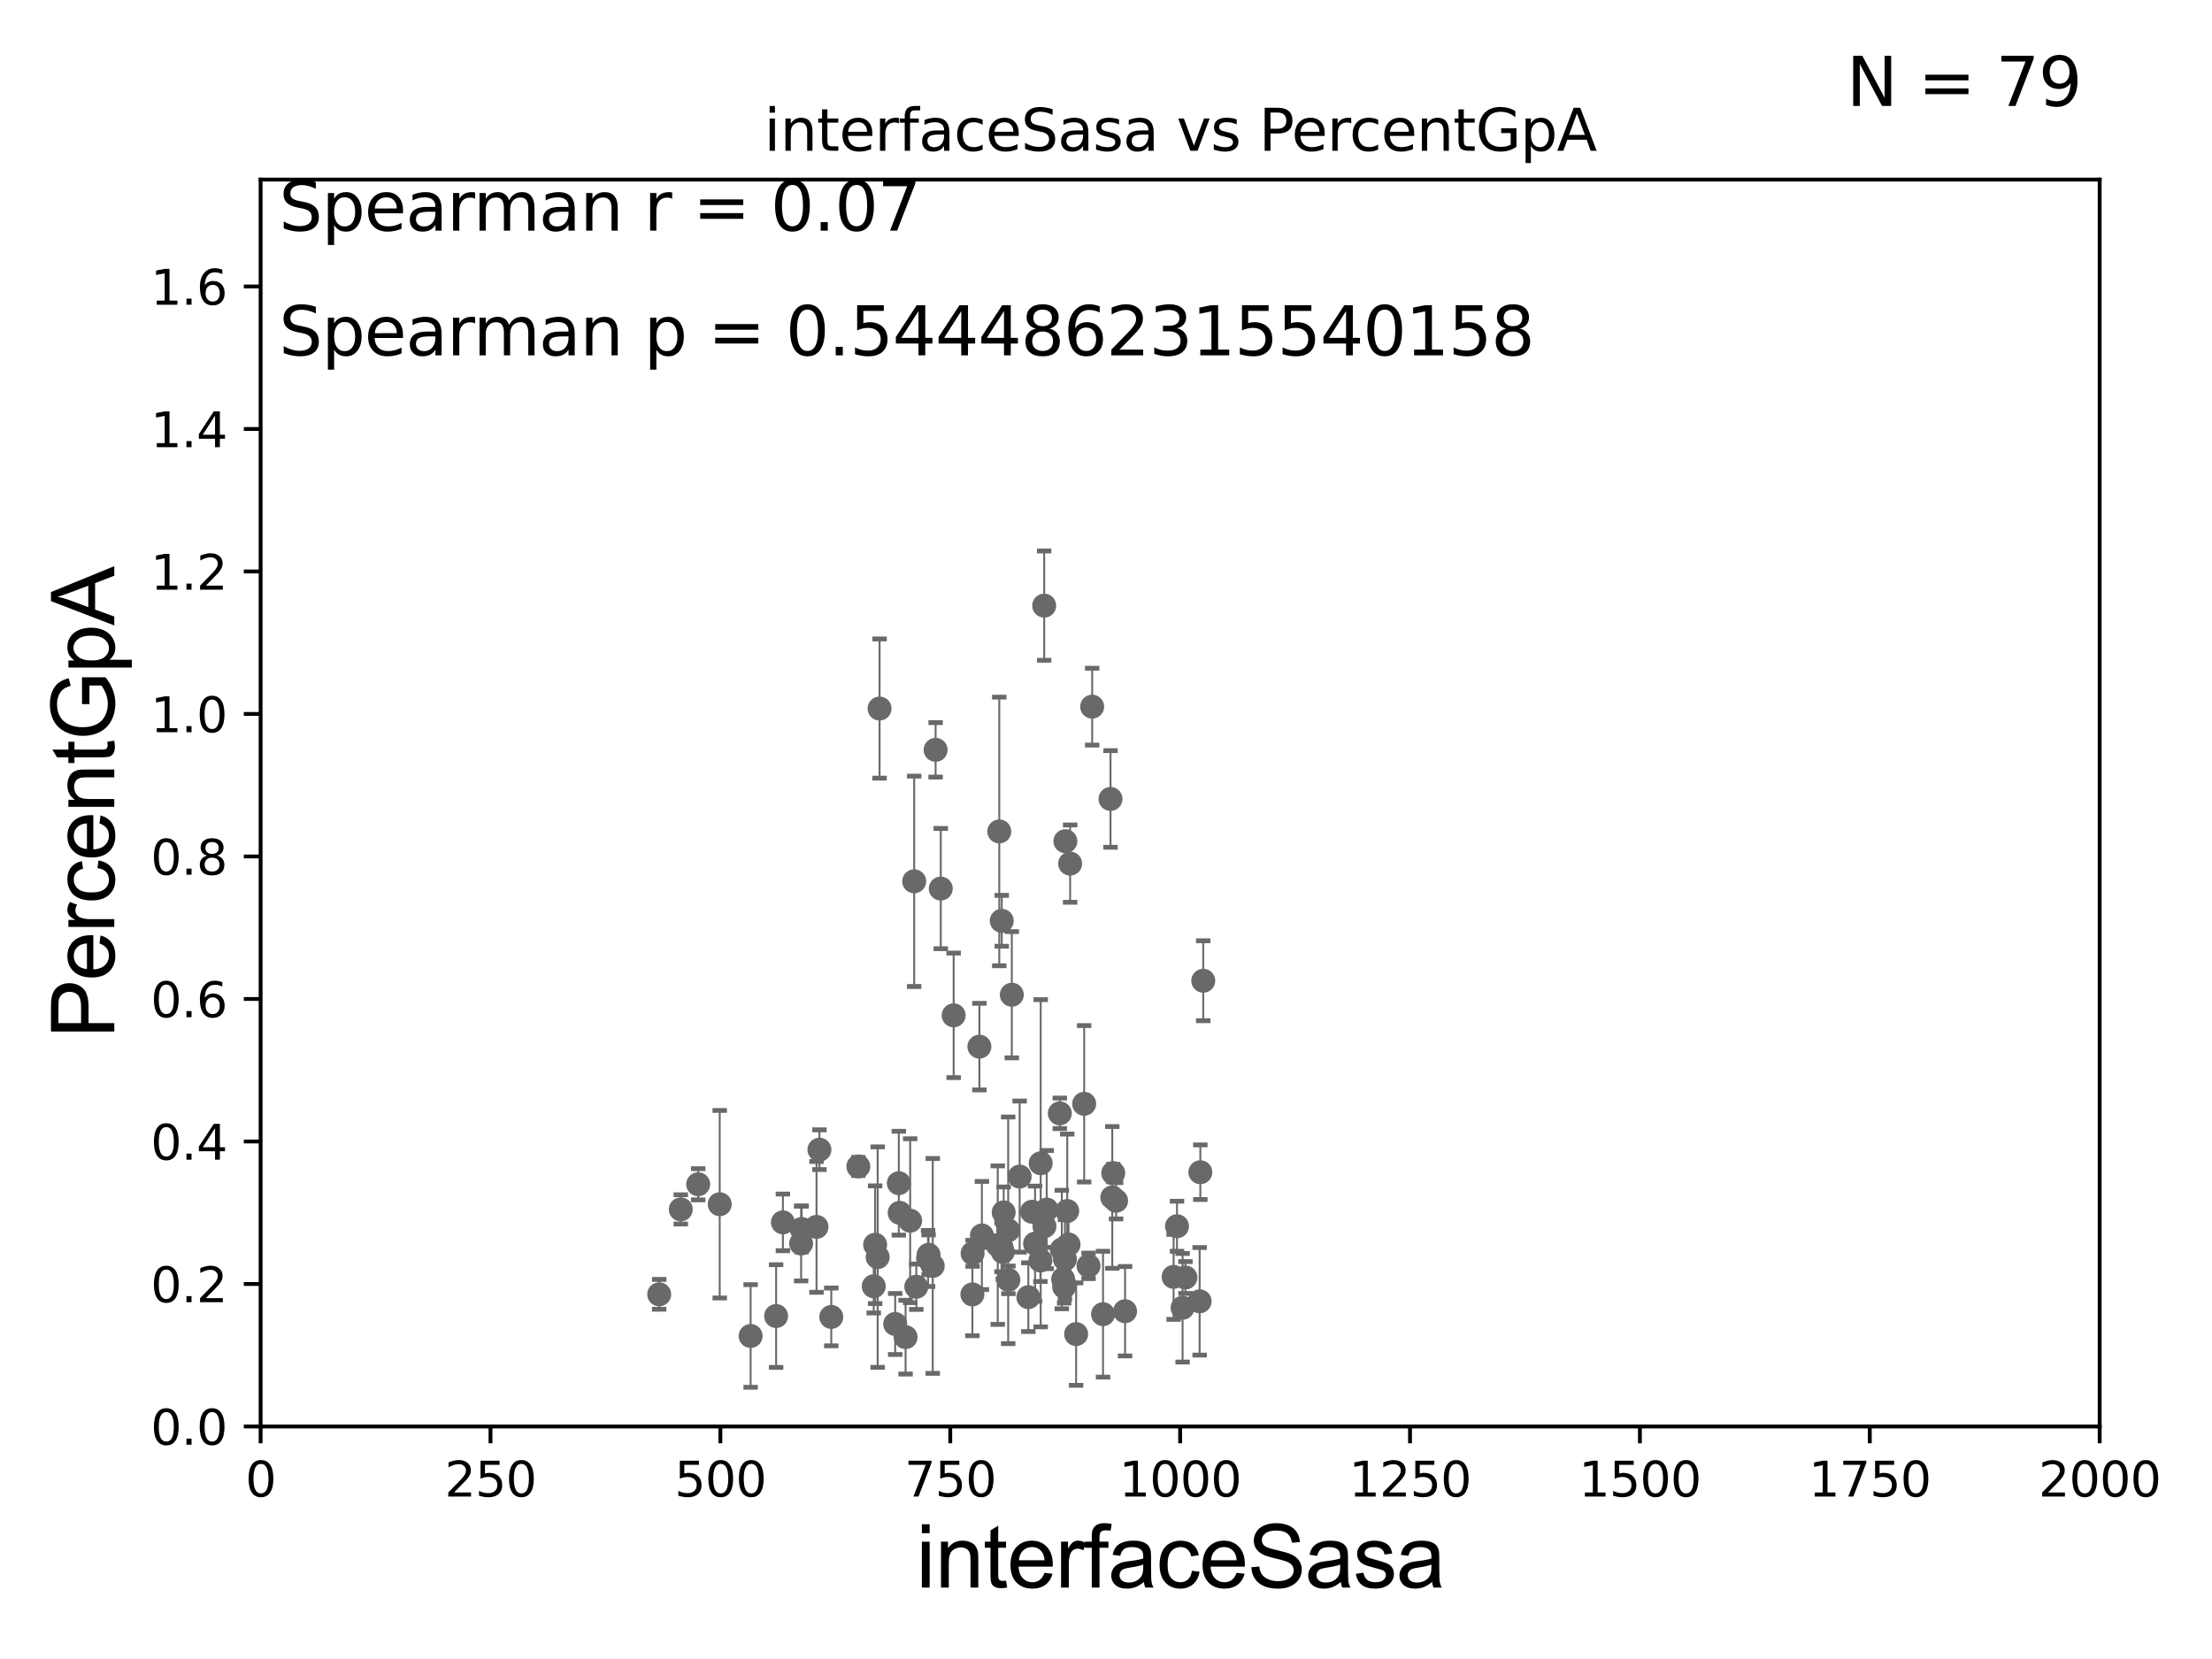 <?xml version="1.0" encoding="utf-8" standalone="no"?>
<!DOCTYPE svg PUBLIC "-//W3C//DTD SVG 1.1//EN"
  "http://www.w3.org/Graphics/SVG/1.1/DTD/svg11.dtd">
<svg xmlns:xlink="http://www.w3.org/1999/xlink" width="460.8pt" height="345.6pt" viewBox="0 0 460.8 345.6" xmlns="http://www.w3.org/2000/svg" version="1.1">
 <defs>
  <style type="text/css">*{stroke-linejoin: round; stroke-linecap: butt}</style>
 </defs>
 <g id="figure_1">
  <g id="patch_1">
   <path d="M 0 345.6 
L 460.8 345.6 
L 460.8 0 
L 0 0 
z
" style="fill: #ffffff"/>
  </g>
  <g id="axes_1">
   <g id="patch_2">
    <path d="M 54.29 297.16 
L 437.4 297.16 
L 437.4 37.411 
L 54.29 37.411 
z
" style="fill: #ffffff"/>
   </g>
   <g id="PathCollection_1">
    <defs>
     <path id="m4aa96d6b51" d="M 0 1.118 
C 0.297 1.118 0.581 1 0.791 0.791 
C 1 0.581 1.118 0.297 1.118 0 
C 1.118 -0.297 1 -0.581 0.791 -0.791 
C 0.581 -1 0.297 -1.118 0 -1.118 
C -0.297 -1.118 -0.581 -1 -0.791 -0.791 
C -1 -0.581 -1.118 -0.297 -1.118 0 
C -1.118 0.297 -1 0.581 -0.791 0.791 
C -0.581 1 -0.297 1.118 0 1.118 
z
" style="stroke: #696969"/>
    </defs>
    <g clip-path="url(#p06440599ab)">
     <use xlink:href="#m4aa96d6b51" x="145.447" y="246.703" style="fill: #696969; stroke: #696969"/>
     <use xlink:href="#m4aa96d6b51" x="204.027" y="218.035" style="fill: #696969; stroke: #696969"/>
     <use xlink:href="#m4aa96d6b51" x="250.053" y="244.196" style="fill: #696969; stroke: #696969"/>
     <use xlink:href="#m4aa96d6b51" x="216.794" y="242.327" style="fill: #696969; stroke: #696969"/>
     <use xlink:href="#m4aa96d6b51" x="234.375" y="273.149" style="fill: #696969; stroke: #696969"/>
     <use xlink:href="#m4aa96d6b51" x="229.781" y="273.769" style="fill: #696969; stroke: #696969"/>
     <use xlink:href="#m4aa96d6b51" x="208.898" y="260.788" style="fill: #696969; stroke: #696969"/>
     <use xlink:href="#m4aa96d6b51" x="170.702" y="239.501" style="fill: #696969; stroke: #696969"/>
     <use xlink:href="#m4aa96d6b51" x="209.084" y="252.565" style="fill: #696969; stroke: #696969"/>
     <use xlink:href="#m4aa96d6b51" x="249.908" y="271.087" style="fill: #696969; stroke: #696969"/>
     <use xlink:href="#m4aa96d6b51" x="202.567" y="269.65" style="fill: #696969; stroke: #696969"/>
     <use xlink:href="#m4aa96d6b51" x="214.219" y="270.224" style="fill: #696969; stroke: #696969"/>
     <use xlink:href="#m4aa96d6b51" x="207.852" y="259.385" style="fill: #696969; stroke: #696969"/>
     <use xlink:href="#m4aa96d6b51" x="215.625" y="259.074" style="fill: #696969; stroke: #696969"/>
     <use xlink:href="#m4aa96d6b51" x="225.85" y="229.943" style="fill: #696969; stroke: #696969"/>
     <use xlink:href="#m4aa96d6b51" x="218.048" y="251.982" style="fill: #696969; stroke: #696969"/>
     <use xlink:href="#m4aa96d6b51" x="221.849" y="262.321" style="fill: #696969; stroke: #696969"/>
     <use xlink:href="#m4aa96d6b51" x="187.413" y="252.653" style="fill: #696969; stroke: #696969"/>
     <use xlink:href="#m4aa96d6b51" x="221.684" y="268.063" style="fill: #696969; stroke: #696969"/>
     <use xlink:href="#m4aa96d6b51" x="226.762" y="263.696" style="fill: #696969; stroke: #696969"/>
     <use xlink:href="#m4aa96d6b51" x="221.939" y="175.238" style="fill: #696969; stroke: #696969"/>
     <use xlink:href="#m4aa96d6b51" x="222.929" y="179.908" style="fill: #696969; stroke: #696969"/>
     <use xlink:href="#m4aa96d6b51" x="217.524" y="126.165" style="fill: #696969; stroke: #696969"/>
     <use xlink:href="#m4aa96d6b51" x="246.948" y="266.127" style="fill: #696969; stroke: #696969"/>
     <use xlink:href="#m4aa96d6b51" x="222.596" y="259.243" style="fill: #696969; stroke: #696969"/>
     <use xlink:href="#m4aa96d6b51" x="182.306" y="259.299" style="fill: #696969; stroke: #696969"/>
     <use xlink:href="#m4aa96d6b51" x="245.192" y="255.447" style="fill: #696969; stroke: #696969"/>
     <use xlink:href="#m4aa96d6b51" x="216.732" y="262.587" style="fill: #696969; stroke: #696969"/>
     <use xlink:href="#m4aa96d6b51" x="194.905" y="156.205" style="fill: #696969; stroke: #696969"/>
     <use xlink:href="#m4aa96d6b51" x="214.98" y="252.427" style="fill: #696969; stroke: #696969"/>
     <use xlink:href="#m4aa96d6b51" x="231.708" y="249.448" style="fill: #696969; stroke: #696969"/>
     <use xlink:href="#m4aa96d6b51" x="224.176" y="277.915" style="fill: #696969; stroke: #696969"/>
     <use xlink:href="#m4aa96d6b51" x="231.909" y="244.373" style="fill: #696969; stroke: #696969"/>
     <use xlink:href="#m4aa96d6b51" x="195.979" y="185.108" style="fill: #696969; stroke: #696969"/>
     <use xlink:href="#m4aa96d6b51" x="208.683" y="191.818" style="fill: #696969; stroke: #696969"/>
     <use xlink:href="#m4aa96d6b51" x="204.768" y="257.942" style="fill: #696969; stroke: #696969"/>
     <use xlink:href="#m4aa96d6b51" x="210.022" y="256.297" style="fill: #696969; stroke: #696969"/>
     <use xlink:href="#m4aa96d6b51" x="250.659" y="204.308" style="fill: #696969; stroke: #696969"/>
     <use xlink:href="#m4aa96d6b51" x="221.198" y="260.297" style="fill: #696969; stroke: #696969"/>
     <use xlink:href="#m4aa96d6b51" x="190.443" y="183.593" style="fill: #696969; stroke: #696969"/>
     <use xlink:href="#m4aa96d6b51" x="227.519" y="147.21" style="fill: #696969; stroke: #696969"/>
     <use xlink:href="#m4aa96d6b51" x="208.168" y="173.206" style="fill: #696969; stroke: #696969"/>
     <use xlink:href="#m4aa96d6b51" x="246.355" y="272.43" style="fill: #696969; stroke: #696969"/>
     <use xlink:href="#m4aa96d6b51" x="182.837" y="261.876" style="fill: #696969; stroke: #696969"/>
     <use xlink:href="#m4aa96d6b51" x="212.413" y="245.104" style="fill: #696969; stroke: #696969"/>
     <use xlink:href="#m4aa96d6b51" x="149.931" y="250.861" style="fill: #696969; stroke: #696969"/>
     <use xlink:href="#m4aa96d6b51" x="190.882" y="268.053" style="fill: #696969; stroke: #696969"/>
     <use xlink:href="#m4aa96d6b51" x="183.233" y="147.604" style="fill: #696969; stroke: #696969"/>
     <use xlink:href="#m4aa96d6b51" x="193.441" y="261.399" style="fill: #696969; stroke: #696969"/>
     <use xlink:href="#m4aa96d6b51" x="182.017" y="267.951" style="fill: #696969; stroke: #696969"/>
     <use xlink:href="#m4aa96d6b51" x="222.326" y="252.272" style="fill: #696969; stroke: #696969"/>
     <use xlink:href="#m4aa96d6b51" x="231.342" y="166.435" style="fill: #696969; stroke: #696969"/>
     <use xlink:href="#m4aa96d6b51" x="186.486" y="275.812" style="fill: #696969; stroke: #696969"/>
     <use xlink:href="#m4aa96d6b51" x="204.548" y="257.375" style="fill: #696969; stroke: #696969"/>
     <use xlink:href="#m4aa96d6b51" x="202.615" y="261.085" style="fill: #696969; stroke: #696969"/>
     <use xlink:href="#m4aa96d6b51" x="137.321" y="269.632" style="fill: #696969; stroke: #696969"/>
     <use xlink:href="#m4aa96d6b51" x="173.171" y="274.341" style="fill: #696969; stroke: #696969"/>
     <use xlink:href="#m4aa96d6b51" x="141.819" y="251.934" style="fill: #696969; stroke: #696969"/>
     <use xlink:href="#m4aa96d6b51" x="189.604" y="254.293" style="fill: #696969; stroke: #696969"/>
     <use xlink:href="#m4aa96d6b51" x="210.07" y="266.616" style="fill: #696969; stroke: #696969"/>
     <use xlink:href="#m4aa96d6b51" x="161.68" y="274.156" style="fill: #696969; stroke: #696969"/>
     <use xlink:href="#m4aa96d6b51" x="166.999" y="256.02" style="fill: #696969; stroke: #696969"/>
     <use xlink:href="#m4aa96d6b51" x="217.577" y="255.446" style="fill: #696969; stroke: #696969"/>
     <use xlink:href="#m4aa96d6b51" x="198.665" y="211.513" style="fill: #696969; stroke: #696969"/>
     <use xlink:href="#m4aa96d6b51" x="187.241" y="246.483" style="fill: #696969; stroke: #696969"/>
     <use xlink:href="#m4aa96d6b51" x="232.503" y="250.135" style="fill: #696969; stroke: #696969"/>
     <use xlink:href="#m4aa96d6b51" x="156.372" y="278.306" style="fill: #696969; stroke: #696969"/>
     <use xlink:href="#m4aa96d6b51" x="163.095" y="254.642" style="fill: #696969; stroke: #696969"/>
     <use xlink:href="#m4aa96d6b51" x="188.651" y="278.551" style="fill: #696969; stroke: #696969"/>
     <use xlink:href="#m4aa96d6b51" x="178.808" y="242.994" style="fill: #696969; stroke: #696969"/>
     <use xlink:href="#m4aa96d6b51" x="194.307" y="263.714" style="fill: #696969; stroke: #696969"/>
     <use xlink:href="#m4aa96d6b51" x="208.626" y="259.826" style="fill: #696969; stroke: #696969"/>
     <use xlink:href="#m4aa96d6b51" x="221.477" y="266.478" style="fill: #696969; stroke: #696969"/>
     <use xlink:href="#m4aa96d6b51" x="193.332" y="262.158" style="fill: #696969; stroke: #696969"/>
     <use xlink:href="#m4aa96d6b51" x="244.485" y="265.993" style="fill: #696969; stroke: #696969"/>
     <use xlink:href="#m4aa96d6b51" x="166.888" y="259.046" style="fill: #696969; stroke: #696969"/>
     <use xlink:href="#m4aa96d6b51" x="170.095" y="255.584" style="fill: #696969; stroke: #696969"/>
     <use xlink:href="#m4aa96d6b51" x="220.776" y="231.928" style="fill: #696969; stroke: #696969"/>
     <use xlink:href="#m4aa96d6b51" x="210.781" y="207.222" style="fill: #696969; stroke: #696969"/>
    </g>
   </g>
   <g id="matplotlib.axis_1">
    <g id="xtick_1">
     <g id="line2d_1">
      <defs>
       <path id="m51803bbce2" d="M 0 0 
L 0 3.5 
" style="stroke: #000000; stroke-width: 0.8"/>
      </defs>
      <g>
       <use xlink:href="#m51803bbce2" x="54.29" y="297.16" style="stroke: #000000; stroke-width: 0.8"/>
      </g>
     </g>
     <g id="text_1">
      <!-- 0 -->
      <g transform="translate(51.109 311.758)scale(0.1 -0.1)">
       <defs>
        <path id="DejaVuSans-30" d="M 2034 4250 
Q 1547 4250 1301 3770 
Q 1056 3291 1056 2328 
Q 1056 1369 1301 889 
Q 1547 409 2034 409 
Q 2525 409 2770 889 
Q 3016 1369 3016 2328 
Q 3016 3291 2770 3770 
Q 2525 4250 2034 4250 
z
M 2034 4750 
Q 2819 4750 3233 4129 
Q 3647 3509 3647 2328 
Q 3647 1150 3233 529 
Q 2819 -91 2034 -91 
Q 1250 -91 836 529 
Q 422 1150 422 2328 
Q 422 3509 836 4129 
Q 1250 4750 2034 4750 
z
" transform="scale(0.016)"/>
       </defs>
       <use xlink:href="#DejaVuSans-30"/>
      </g>
     </g>
    </g>
    <g id="xtick_2">
     <g id="line2d_2">
      <g>
       <use xlink:href="#m51803bbce2" x="102.179" y="297.16" style="stroke: #000000; stroke-width: 0.8"/>
      </g>
     </g>
     <g id="text_2">
      <!-- 250 -->
      <g transform="translate(92.635 311.758)scale(0.1 -0.1)">
       <defs>
        <path id="DejaVuSans-32" d="M 1228 531 
L 3431 531 
L 3431 0 
L 469 0 
L 469 531 
Q 828 903 1448 1529 
Q 2069 2156 2228 2338 
Q 2531 2678 2651 2914 
Q 2772 3150 2772 3378 
Q 2772 3750 2511 3984 
Q 2250 4219 1831 4219 
Q 1534 4219 1204 4116 
Q 875 4013 500 3803 
L 500 4441 
Q 881 4594 1212 4672 
Q 1544 4750 1819 4750 
Q 2544 4750 2975 4387 
Q 3406 4025 3406 3419 
Q 3406 3131 3298 2873 
Q 3191 2616 2906 2266 
Q 2828 2175 2409 1742 
Q 1991 1309 1228 531 
z
" transform="scale(0.016)"/>
        <path id="DejaVuSans-35" d="M 691 4666 
L 3169 4666 
L 3169 4134 
L 1269 4134 
L 1269 2991 
Q 1406 3038 1543 3061 
Q 1681 3084 1819 3084 
Q 2600 3084 3056 2656 
Q 3513 2228 3513 1497 
Q 3513 744 3044 326 
Q 2575 -91 1722 -91 
Q 1428 -91 1123 -41 
Q 819 9 494 109 
L 494 744 
Q 775 591 1075 516 
Q 1375 441 1709 441 
Q 2250 441 2565 725 
Q 2881 1009 2881 1497 
Q 2881 1984 2565 2268 
Q 2250 2553 1709 2553 
Q 1456 2553 1204 2497 
Q 953 2441 691 2322 
L 691 4666 
z
" transform="scale(0.016)"/>
       </defs>
       <use xlink:href="#DejaVuSans-32"/>
       <use xlink:href="#DejaVuSans-35" x="63.623"/>
       <use xlink:href="#DejaVuSans-30" x="127.246"/>
      </g>
     </g>
    </g>
    <g id="xtick_3">
     <g id="line2d_3">
      <g>
       <use xlink:href="#m51803bbce2" x="150.067" y="297.16" style="stroke: #000000; stroke-width: 0.8"/>
      </g>
     </g>
     <g id="text_3">
      <!-- 500 -->
      <g transform="translate(140.524 311.758)scale(0.1 -0.1)">
       <use xlink:href="#DejaVuSans-35"/>
       <use xlink:href="#DejaVuSans-30" x="63.623"/>
       <use xlink:href="#DejaVuSans-30" x="127.246"/>
      </g>
     </g>
    </g>
    <g id="xtick_4">
     <g id="line2d_4">
      <g>
       <use xlink:href="#m51803bbce2" x="197.956" y="297.16" style="stroke: #000000; stroke-width: 0.8"/>
      </g>
     </g>
     <g id="text_4">
      <!-- 750 -->
      <g transform="translate(188.412 311.758)scale(0.1 -0.1)">
       <defs>
        <path id="DejaVuSans-37" d="M 525 4666 
L 3525 4666 
L 3525 4397 
L 1831 0 
L 1172 0 
L 2766 4134 
L 525 4134 
L 525 4666 
z
" transform="scale(0.016)"/>
       </defs>
       <use xlink:href="#DejaVuSans-37"/>
       <use xlink:href="#DejaVuSans-35" x="63.623"/>
       <use xlink:href="#DejaVuSans-30" x="127.246"/>
      </g>
     </g>
    </g>
    <g id="xtick_5">
     <g id="line2d_5">
      <g>
       <use xlink:href="#m51803bbce2" x="245.845" y="297.16" style="stroke: #000000; stroke-width: 0.8"/>
      </g>
     </g>
     <g id="text_5">
      <!-- 1000 -->
      <g transform="translate(233.12 311.758)scale(0.1 -0.1)">
       <defs>
        <path id="DejaVuSans-31" d="M 794 531 
L 1825 531 
L 1825 4091 
L 703 3866 
L 703 4441 
L 1819 4666 
L 2450 4666 
L 2450 531 
L 3481 531 
L 3481 0 
L 794 0 
L 794 531 
z
" transform="scale(0.016)"/>
       </defs>
       <use xlink:href="#DejaVuSans-31"/>
       <use xlink:href="#DejaVuSans-30" x="63.623"/>
       <use xlink:href="#DejaVuSans-30" x="127.246"/>
       <use xlink:href="#DejaVuSans-30" x="190.869"/>
      </g>
     </g>
    </g>
    <g id="xtick_6">
     <g id="line2d_6">
      <g>
       <use xlink:href="#m51803bbce2" x="293.734" y="297.16" style="stroke: #000000; stroke-width: 0.8"/>
      </g>
     </g>
     <g id="text_6">
      <!-- 1250 -->
      <g transform="translate(281.009 311.758)scale(0.1 -0.1)">
       <use xlink:href="#DejaVuSans-31"/>
       <use xlink:href="#DejaVuSans-32" x="63.623"/>
       <use xlink:href="#DejaVuSans-35" x="127.246"/>
       <use xlink:href="#DejaVuSans-30" x="190.869"/>
      </g>
     </g>
    </g>
    <g id="xtick_7">
     <g id="line2d_7">
      <g>
       <use xlink:href="#m51803bbce2" x="341.623" y="297.16" style="stroke: #000000; stroke-width: 0.8"/>
      </g>
     </g>
     <g id="text_7">
      <!-- 1500 -->
      <g transform="translate(328.897 311.758)scale(0.1 -0.1)">
       <use xlink:href="#DejaVuSans-31"/>
       <use xlink:href="#DejaVuSans-35" x="63.623"/>
       <use xlink:href="#DejaVuSans-30" x="127.246"/>
       <use xlink:href="#DejaVuSans-30" x="190.869"/>
      </g>
     </g>
    </g>
    <g id="xtick_8">
     <g id="line2d_8">
      <g>
       <use xlink:href="#m51803bbce2" x="389.511" y="297.16" style="stroke: #000000; stroke-width: 0.8"/>
      </g>
     </g>
     <g id="text_8">
      <!-- 1750 -->
      <g transform="translate(376.786 311.758)scale(0.1 -0.1)">
       <use xlink:href="#DejaVuSans-31"/>
       <use xlink:href="#DejaVuSans-37" x="63.623"/>
       <use xlink:href="#DejaVuSans-35" x="127.246"/>
       <use xlink:href="#DejaVuSans-30" x="190.869"/>
      </g>
     </g>
    </g>
    <g id="xtick_9">
     <g id="line2d_9">
      <g>
       <use xlink:href="#m51803bbce2" x="437.4" y="297.16" style="stroke: #000000; stroke-width: 0.8"/>
      </g>
     </g>
     <g id="text_9">
      <!-- 2000 -->
      <g transform="translate(424.675 311.758)scale(0.1 -0.1)">
       <use xlink:href="#DejaVuSans-32"/>
       <use xlink:href="#DejaVuSans-30" x="63.623"/>
       <use xlink:href="#DejaVuSans-30" x="127.246"/>
       <use xlink:href="#DejaVuSans-30" x="190.869"/>
      </g>
     </g>
    </g>
    <g id="text_10">
     <!-- interfaceSasa -->
     <g transform="translate(190.816 330.722)scale(0.18 -0.18)">
      <defs>
       <path id="ArialMT-69" d="M 425 3934 
L 425 4581 
L 988 4581 
L 988 3934 
L 425 3934 
z
M 425 0 
L 425 3319 
L 988 3319 
L 988 0 
L 425 0 
z
" transform="scale(0.016)"/>
       <path id="ArialMT-6e" d="M 422 0 
L 422 3319 
L 928 3319 
L 928 2847 
Q 1294 3394 1984 3394 
Q 2284 3394 2536 3286 
Q 2788 3178 2913 3003 
Q 3038 2828 3088 2588 
Q 3119 2431 3119 2041 
L 3119 0 
L 2556 0 
L 2556 2019 
Q 2556 2363 2490 2533 
Q 2425 2703 2258 2804 
Q 2091 2906 1866 2906 
Q 1506 2906 1245 2678 
Q 984 2450 984 1813 
L 984 0 
L 422 0 
z
" transform="scale(0.016)"/>
       <path id="ArialMT-74" d="M 1650 503 
L 1731 6 
Q 1494 -44 1306 -44 
Q 1000 -44 831 53 
Q 663 150 594 308 
Q 525 466 525 972 
L 525 2881 
L 113 2881 
L 113 3319 
L 525 3319 
L 525 4141 
L 1084 4478 
L 1084 3319 
L 1650 3319 
L 1650 2881 
L 1084 2881 
L 1084 941 
Q 1084 700 1114 631 
Q 1144 563 1211 522 
Q 1278 481 1403 481 
Q 1497 481 1650 503 
z
" transform="scale(0.016)"/>
       <path id="ArialMT-65" d="M 2694 1069 
L 3275 997 
Q 3138 488 2766 206 
Q 2394 -75 1816 -75 
Q 1088 -75 661 373 
Q 234 822 234 1631 
Q 234 2469 665 2931 
Q 1097 3394 1784 3394 
Q 2450 3394 2872 2941 
Q 3294 2488 3294 1666 
Q 3294 1616 3291 1516 
L 816 1516 
Q 847 969 1125 678 
Q 1403 388 1819 388 
Q 2128 388 2347 550 
Q 2566 713 2694 1069 
z
M 847 1978 
L 2700 1978 
Q 2663 2397 2488 2606 
Q 2219 2931 1791 2931 
Q 1403 2931 1139 2672 
Q 875 2413 847 1978 
z
" transform="scale(0.016)"/>
       <path id="ArialMT-72" d="M 416 0 
L 416 3319 
L 922 3319 
L 922 2816 
Q 1116 3169 1280 3281 
Q 1444 3394 1641 3394 
Q 1925 3394 2219 3213 
L 2025 2691 
Q 1819 2813 1613 2813 
Q 1428 2813 1281 2702 
Q 1134 2591 1072 2394 
Q 978 2094 978 1738 
L 978 0 
L 416 0 
z
" transform="scale(0.016)"/>
       <path id="ArialMT-66" d="M 556 0 
L 556 2881 
L 59 2881 
L 59 3319 
L 556 3319 
L 556 3672 
Q 556 4006 616 4169 
Q 697 4388 901 4523 
Q 1106 4659 1475 4659 
Q 1713 4659 2000 4603 
L 1916 4113 
Q 1741 4144 1584 4144 
Q 1328 4144 1222 4034 
Q 1116 3925 1116 3625 
L 1116 3319 
L 1763 3319 
L 1763 2881 
L 1116 2881 
L 1116 0 
L 556 0 
z
" transform="scale(0.016)"/>
       <path id="ArialMT-61" d="M 2588 409 
Q 2275 144 1986 34 
Q 1697 -75 1366 -75 
Q 819 -75 525 192 
Q 231 459 231 875 
Q 231 1119 342 1320 
Q 453 1522 633 1644 
Q 813 1766 1038 1828 
Q 1203 1872 1538 1913 
Q 2219 1994 2541 2106 
Q 2544 2222 2544 2253 
Q 2544 2597 2384 2738 
Q 2169 2928 1744 2928 
Q 1347 2928 1158 2789 
Q 969 2650 878 2297 
L 328 2372 
Q 403 2725 575 2942 
Q 747 3159 1072 3276 
Q 1397 3394 1825 3394 
Q 2250 3394 2515 3294 
Q 2781 3194 2906 3042 
Q 3031 2891 3081 2659 
Q 3109 2516 3109 2141 
L 3109 1391 
Q 3109 606 3145 398 
Q 3181 191 3288 0 
L 2700 0 
Q 2613 175 2588 409 
z
M 2541 1666 
Q 2234 1541 1622 1453 
Q 1275 1403 1131 1340 
Q 988 1278 909 1158 
Q 831 1038 831 891 
Q 831 666 1001 516 
Q 1172 366 1500 366 
Q 1825 366 2078 508 
Q 2331 650 2450 897 
Q 2541 1088 2541 1459 
L 2541 1666 
z
" transform="scale(0.016)"/>
       <path id="ArialMT-63" d="M 2588 1216 
L 3141 1144 
Q 3050 572 2676 248 
Q 2303 -75 1759 -75 
Q 1078 -75 664 370 
Q 250 816 250 1647 
Q 250 2184 428 2587 
Q 606 2991 970 3192 
Q 1334 3394 1763 3394 
Q 2303 3394 2647 3120 
Q 2991 2847 3088 2344 
L 2541 2259 
Q 2463 2594 2264 2762 
Q 2066 2931 1784 2931 
Q 1359 2931 1093 2626 
Q 828 2322 828 1663 
Q 828 994 1084 691 
Q 1341 388 1753 388 
Q 2084 388 2306 591 
Q 2528 794 2588 1216 
z
" transform="scale(0.016)"/>
       <path id="ArialMT-53" d="M 288 1472 
L 859 1522 
Q 900 1178 1048 958 
Q 1197 738 1509 602 
Q 1822 466 2213 466 
Q 2559 466 2825 569 
Q 3091 672 3220 851 
Q 3350 1031 3350 1244 
Q 3350 1459 3225 1620 
Q 3100 1781 2813 1891 
Q 2628 1963 1997 2114 
Q 1366 2266 1113 2400 
Q 784 2572 623 2826 
Q 463 3081 463 3397 
Q 463 3744 659 4045 
Q 856 4347 1234 4503 
Q 1613 4659 2075 4659 
Q 2584 4659 2973 4495 
Q 3363 4331 3572 4012 
Q 3781 3694 3797 3291 
L 3216 3247 
Q 3169 3681 2898 3903 
Q 2628 4125 2100 4125 
Q 1550 4125 1298 3923 
Q 1047 3722 1047 3438 
Q 1047 3191 1225 3031 
Q 1400 2872 2139 2705 
Q 2878 2538 3153 2413 
Q 3553 2228 3743 1945 
Q 3934 1663 3934 1294 
Q 3934 928 3725 604 
Q 3516 281 3123 101 
Q 2731 -78 2241 -78 
Q 1619 -78 1198 103 
Q 778 284 539 648 
Q 300 1013 288 1472 
z
" transform="scale(0.016)"/>
       <path id="ArialMT-73" d="M 197 991 
L 753 1078 
Q 800 744 1014 566 
Q 1228 388 1613 388 
Q 2000 388 2187 545 
Q 2375 703 2375 916 
Q 2375 1106 2209 1216 
Q 2094 1291 1634 1406 
Q 1016 1563 777 1677 
Q 538 1791 414 1992 
Q 291 2194 291 2438 
Q 291 2659 392 2848 
Q 494 3038 669 3163 
Q 800 3259 1026 3326 
Q 1253 3394 1513 3394 
Q 1903 3394 2198 3281 
Q 2494 3169 2634 2976 
Q 2775 2784 2828 2463 
L 2278 2388 
Q 2241 2644 2061 2787 
Q 1881 2931 1553 2931 
Q 1166 2931 1000 2803 
Q 834 2675 834 2503 
Q 834 2394 903 2306 
Q 972 2216 1119 2156 
Q 1203 2125 1616 2013 
Q 2213 1853 2448 1751 
Q 2684 1650 2818 1456 
Q 2953 1263 2953 975 
Q 2953 694 2789 445 
Q 2625 197 2315 61 
Q 2006 -75 1616 -75 
Q 969 -75 630 194 
Q 291 463 197 991 
z
" transform="scale(0.016)"/>
      </defs>
      <use xlink:href="#ArialMT-69"/>
      <use xlink:href="#ArialMT-6e" x="22.217"/>
      <use xlink:href="#ArialMT-74" x="77.832"/>
      <use xlink:href="#ArialMT-65" x="105.615"/>
      <use xlink:href="#ArialMT-72" x="161.23"/>
      <use xlink:href="#ArialMT-66" x="194.531"/>
      <use xlink:href="#ArialMT-61" x="222.314"/>
      <use xlink:href="#ArialMT-63" x="277.93"/>
      <use xlink:href="#ArialMT-65" x="327.93"/>
      <use xlink:href="#ArialMT-53" x="383.545"/>
      <use xlink:href="#ArialMT-61" x="450.244"/>
      <use xlink:href="#ArialMT-73" x="505.859"/>
      <use xlink:href="#ArialMT-61" x="555.859"/>
     </g>
    </g>
   </g>
   <g id="matplotlib.axis_2">
    <g id="ytick_1">
     <g id="line2d_10">
      <defs>
       <path id="mbadac2caac" d="M 0 0 
L -3.5 0 
" style="stroke: #000000; stroke-width: 0.8"/>
      </defs>
      <g>
       <use xlink:href="#mbadac2caac" x="54.29" y="297.16" style="stroke: #000000; stroke-width: 0.8"/>
      </g>
     </g>
     <g id="text_11">
      <!-- 0.0 -->
      <g transform="translate(31.387 300.959)scale(0.1 -0.1)">
       <defs>
        <path id="DejaVuSans-2e" d="M 684 794 
L 1344 794 
L 1344 0 
L 684 0 
L 684 794 
z
" transform="scale(0.016)"/>
       </defs>
       <use xlink:href="#DejaVuSans-30"/>
       <use xlink:href="#DejaVuSans-2e" x="63.623"/>
       <use xlink:href="#DejaVuSans-30" x="95.41"/>
      </g>
     </g>
    </g>
    <g id="ytick_2">
     <g id="line2d_11">
      <g>
       <use xlink:href="#mbadac2caac" x="54.29" y="267.474" style="stroke: #000000; stroke-width: 0.8"/>
      </g>
     </g>
     <g id="text_12">
      <!-- 0.2 -->
      <g transform="translate(31.387 271.274)scale(0.1 -0.1)">
       <use xlink:href="#DejaVuSans-30"/>
       <use xlink:href="#DejaVuSans-2e" x="63.623"/>
       <use xlink:href="#DejaVuSans-32" x="95.41"/>
      </g>
     </g>
    </g>
    <g id="ytick_3">
     <g id="line2d_12">
      <g>
       <use xlink:href="#mbadac2caac" x="54.29" y="237.789" style="stroke: #000000; stroke-width: 0.8"/>
      </g>
     </g>
     <g id="text_13">
      <!-- 0.4 -->
      <g transform="translate(31.387 241.588)scale(0.1 -0.1)">
       <defs>
        <path id="DejaVuSans-34" d="M 2419 4116 
L 825 1625 
L 2419 1625 
L 2419 4116 
z
M 2253 4666 
L 3047 4666 
L 3047 1625 
L 3713 1625 
L 3713 1100 
L 3047 1100 
L 3047 0 
L 2419 0 
L 2419 1100 
L 313 1100 
L 313 1709 
L 2253 4666 
z
" transform="scale(0.016)"/>
       </defs>
       <use xlink:href="#DejaVuSans-30"/>
       <use xlink:href="#DejaVuSans-2e" x="63.623"/>
       <use xlink:href="#DejaVuSans-34" x="95.41"/>
      </g>
     </g>
    </g>
    <g id="ytick_4">
     <g id="line2d_13">
      <g>
       <use xlink:href="#mbadac2caac" x="54.29" y="208.103" style="stroke: #000000; stroke-width: 0.8"/>
      </g>
     </g>
     <g id="text_14">
      <!-- 0.6 -->
      <g transform="translate(31.387 211.902)scale(0.1 -0.1)">
       <defs>
        <path id="DejaVuSans-36" d="M 2113 2584 
Q 1688 2584 1439 2293 
Q 1191 2003 1191 1497 
Q 1191 994 1439 701 
Q 1688 409 2113 409 
Q 2538 409 2786 701 
Q 3034 994 3034 1497 
Q 3034 2003 2786 2293 
Q 2538 2584 2113 2584 
z
M 3366 4563 
L 3366 3988 
Q 3128 4100 2886 4159 
Q 2644 4219 2406 4219 
Q 1781 4219 1451 3797 
Q 1122 3375 1075 2522 
Q 1259 2794 1537 2939 
Q 1816 3084 2150 3084 
Q 2853 3084 3261 2657 
Q 3669 2231 3669 1497 
Q 3669 778 3244 343 
Q 2819 -91 2113 -91 
Q 1303 -91 875 529 
Q 447 1150 447 2328 
Q 447 3434 972 4092 
Q 1497 4750 2381 4750 
Q 2619 4750 2861 4703 
Q 3103 4656 3366 4563 
z
" transform="scale(0.016)"/>
       </defs>
       <use xlink:href="#DejaVuSans-30"/>
       <use xlink:href="#DejaVuSans-2e" x="63.623"/>
       <use xlink:href="#DejaVuSans-36" x="95.41"/>
      </g>
     </g>
    </g>
    <g id="ytick_5">
     <g id="line2d_14">
      <g>
       <use xlink:href="#mbadac2caac" x="54.29" y="178.418" style="stroke: #000000; stroke-width: 0.8"/>
      </g>
     </g>
     <g id="text_15">
      <!-- 0.8 -->
      <g transform="translate(31.387 182.217)scale(0.1 -0.1)">
       <defs>
        <path id="DejaVuSans-38" d="M 2034 2216 
Q 1584 2216 1326 1975 
Q 1069 1734 1069 1313 
Q 1069 891 1326 650 
Q 1584 409 2034 409 
Q 2484 409 2743 651 
Q 3003 894 3003 1313 
Q 3003 1734 2745 1975 
Q 2488 2216 2034 2216 
z
M 1403 2484 
Q 997 2584 770 2862 
Q 544 3141 544 3541 
Q 544 4100 942 4425 
Q 1341 4750 2034 4750 
Q 2731 4750 3128 4425 
Q 3525 4100 3525 3541 
Q 3525 3141 3298 2862 
Q 3072 2584 2669 2484 
Q 3125 2378 3379 2068 
Q 3634 1759 3634 1313 
Q 3634 634 3220 271 
Q 2806 -91 2034 -91 
Q 1263 -91 848 271 
Q 434 634 434 1313 
Q 434 1759 690 2068 
Q 947 2378 1403 2484 
z
M 1172 3481 
Q 1172 3119 1398 2916 
Q 1625 2713 2034 2713 
Q 2441 2713 2670 2916 
Q 2900 3119 2900 3481 
Q 2900 3844 2670 4047 
Q 2441 4250 2034 4250 
Q 1625 4250 1398 4047 
Q 1172 3844 1172 3481 
z
" transform="scale(0.016)"/>
       </defs>
       <use xlink:href="#DejaVuSans-30"/>
       <use xlink:href="#DejaVuSans-2e" x="63.623"/>
       <use xlink:href="#DejaVuSans-38" x="95.41"/>
      </g>
     </g>
    </g>
    <g id="ytick_6">
     <g id="line2d_15">
      <g>
       <use xlink:href="#mbadac2caac" x="54.29" y="148.732" style="stroke: #000000; stroke-width: 0.8"/>
      </g>
     </g>
     <g id="text_16">
      <!-- 1.0 -->
      <g transform="translate(31.387 152.531)scale(0.1 -0.1)">
       <use xlink:href="#DejaVuSans-31"/>
       <use xlink:href="#DejaVuSans-2e" x="63.623"/>
       <use xlink:href="#DejaVuSans-30" x="95.41"/>
      </g>
     </g>
    </g>
    <g id="ytick_7">
     <g id="line2d_16">
      <g>
       <use xlink:href="#mbadac2caac" x="54.29" y="119.047" style="stroke: #000000; stroke-width: 0.8"/>
      </g>
     </g>
     <g id="text_17">
      <!-- 1.2 -->
      <g transform="translate(31.387 122.846)scale(0.1 -0.1)">
       <use xlink:href="#DejaVuSans-31"/>
       <use xlink:href="#DejaVuSans-2e" x="63.623"/>
       <use xlink:href="#DejaVuSans-32" x="95.41"/>
      </g>
     </g>
    </g>
    <g id="ytick_8">
     <g id="line2d_17">
      <g>
       <use xlink:href="#mbadac2caac" x="54.29" y="89.361" style="stroke: #000000; stroke-width: 0.8"/>
      </g>
     </g>
     <g id="text_18">
      <!-- 1.4 -->
      <g transform="translate(31.387 93.16)scale(0.1 -0.1)">
       <use xlink:href="#DejaVuSans-31"/>
       <use xlink:href="#DejaVuSans-2e" x="63.623"/>
       <use xlink:href="#DejaVuSans-34" x="95.41"/>
      </g>
     </g>
    </g>
    <g id="ytick_9">
     <g id="line2d_18">
      <g>
       <use xlink:href="#mbadac2caac" x="54.29" y="59.675" style="stroke: #000000; stroke-width: 0.8"/>
      </g>
     </g>
     <g id="text_19">
      <!-- 1.6 -->
      <g transform="translate(31.387 63.475)scale(0.1 -0.1)">
       <use xlink:href="#DejaVuSans-31"/>
       <use xlink:href="#DejaVuSans-2e" x="63.623"/>
       <use xlink:href="#DejaVuSans-36" x="95.41"/>
      </g>
     </g>
    </g>
    <g id="text_20">
     <!-- PercentGpA -->
     <g transform="translate(23.809 216.309)rotate(-90)scale(0.18 -0.18)">
      <defs>
       <path id="ArialMT-50" d="M 494 0 
L 494 4581 
L 2222 4581 
Q 2678 4581 2919 4538 
Q 3256 4481 3484 4323 
Q 3713 4166 3852 3881 
Q 3991 3597 3991 3256 
Q 3991 2672 3619 2267 
Q 3247 1863 2275 1863 
L 1100 1863 
L 1100 0 
L 494 0 
z
M 1100 2403 
L 2284 2403 
Q 2872 2403 3119 2622 
Q 3366 2841 3366 3238 
Q 3366 3525 3220 3729 
Q 3075 3934 2838 4000 
Q 2684 4041 2272 4041 
L 1100 4041 
L 1100 2403 
z
" transform="scale(0.016)"/>
       <path id="ArialMT-47" d="M 2638 1797 
L 2638 2334 
L 4578 2338 
L 4578 638 
Q 4131 281 3656 101 
Q 3181 -78 2681 -78 
Q 2006 -78 1454 211 
Q 903 500 622 1047 
Q 341 1594 341 2269 
Q 341 2938 620 3517 
Q 900 4097 1425 4378 
Q 1950 4659 2634 4659 
Q 3131 4659 3532 4498 
Q 3934 4338 4162 4050 
Q 4391 3763 4509 3300 
L 3963 3150 
Q 3859 3500 3706 3700 
Q 3553 3900 3268 4020 
Q 2984 4141 2638 4141 
Q 2222 4141 1919 4014 
Q 1616 3888 1430 3681 
Q 1244 3475 1141 3228 
Q 966 2803 966 2306 
Q 966 1694 1177 1281 
Q 1388 869 1791 669 
Q 2194 469 2647 469 
Q 3041 469 3416 620 
Q 3791 772 3984 944 
L 3984 1797 
L 2638 1797 
z
" transform="scale(0.016)"/>
       <path id="ArialMT-70" d="M 422 -1272 
L 422 3319 
L 934 3319 
L 934 2888 
Q 1116 3141 1344 3267 
Q 1572 3394 1897 3394 
Q 2322 3394 2647 3175 
Q 2972 2956 3137 2557 
Q 3303 2159 3303 1684 
Q 3303 1175 3120 767 
Q 2938 359 2589 142 
Q 2241 -75 1856 -75 
Q 1575 -75 1351 44 
Q 1128 163 984 344 
L 984 -1272 
L 422 -1272 
z
M 931 1641 
Q 931 1000 1190 694 
Q 1450 388 1819 388 
Q 2194 388 2461 705 
Q 2728 1022 2728 1688 
Q 2728 2322 2467 2637 
Q 2206 2953 1844 2953 
Q 1484 2953 1207 2617 
Q 931 2281 931 1641 
z
" transform="scale(0.016)"/>
       <path id="ArialMT-41" d="M -9 0 
L 1750 4581 
L 2403 4581 
L 4278 0 
L 3588 0 
L 3053 1388 
L 1138 1388 
L 634 0 
L -9 0 
z
M 1313 1881 
L 2866 1881 
L 2388 3150 
Q 2169 3728 2063 4100 
Q 1975 3659 1816 3225 
L 1313 1881 
z
" transform="scale(0.016)"/>
      </defs>
      <use xlink:href="#ArialMT-50"/>
      <use xlink:href="#ArialMT-65" x="66.699"/>
      <use xlink:href="#ArialMT-72" x="122.314"/>
      <use xlink:href="#ArialMT-63" x="155.615"/>
      <use xlink:href="#ArialMT-65" x="205.615"/>
      <use xlink:href="#ArialMT-6e" x="261.23"/>
      <use xlink:href="#ArialMT-74" x="316.846"/>
      <use xlink:href="#ArialMT-47" x="344.629"/>
      <use xlink:href="#ArialMT-70" x="422.412"/>
      <use xlink:href="#ArialMT-41" x="478.027"/>
     </g>
    </g>
   </g>
   <g id="LineCollection_1">
    <path d="M 145.447 249.952 
L 145.447 243.454 
" clip-path="url(#p06440599ab)" style="fill: none; stroke: #696969; stroke-width: 0.4"/>
    <path d="M 204.027 227.055 
L 204.027 209.015 
" clip-path="url(#p06440599ab)" style="fill: none; stroke: #696969; stroke-width: 0.4"/>
    <path d="M 250.053 249.885 
L 250.053 238.508 
" clip-path="url(#p06440599ab)" style="fill: none; stroke: #696969; stroke-width: 0.4"/>
    <path d="M 216.794 276.411 
L 216.794 208.243 
" clip-path="url(#p06440599ab)" style="fill: none; stroke: #696969; stroke-width: 0.4"/>
    <path d="M 234.375 282.461 
L 234.375 263.836 
" clip-path="url(#p06440599ab)" style="fill: none; stroke: #696969; stroke-width: 0.4"/>
    <path d="M 229.781 286.88 
L 229.781 260.657 
" clip-path="url(#p06440599ab)" style="fill: none; stroke: #696969; stroke-width: 0.4"/>
    <path d="M 208.898 266.47 
L 208.898 255.106 
" clip-path="url(#p06440599ab)" style="fill: none; stroke: #696969; stroke-width: 0.4"/>
    <path d="M 170.702 243.638 
L 170.702 235.365 
" clip-path="url(#p06440599ab)" style="fill: none; stroke: #696969; stroke-width: 0.4"/>
    <path d="M 209.084 257.866 
L 209.084 247.264 
" clip-path="url(#p06440599ab)" style="fill: none; stroke: #696969; stroke-width: 0.4"/>
    <path d="M 249.908 282.289 
L 249.908 259.884 
" clip-path="url(#p06440599ab)" style="fill: none; stroke: #696969; stroke-width: 0.4"/>
    <path d="M 202.567 278.258 
L 202.567 261.042 
" clip-path="url(#p06440599ab)" style="fill: none; stroke: #696969; stroke-width: 0.4"/>
    <path d="M 214.219 277.38 
L 214.219 263.068 
" clip-path="url(#p06440599ab)" style="fill: none; stroke: #696969; stroke-width: 0.4"/>
    <path d="M 207.852 275.891 
L 207.852 242.878 
" clip-path="url(#p06440599ab)" style="fill: none; stroke: #696969; stroke-width: 0.4"/>
    <path d="M 215.625 271.067 
L 215.625 247.08 
" clip-path="url(#p06440599ab)" style="fill: none; stroke: #696969; stroke-width: 0.4"/>
    <path d="M 225.85 246.236 
L 225.85 213.649 
" clip-path="url(#p06440599ab)" style="fill: none; stroke: #696969; stroke-width: 0.4"/>
    <path d="M 218.048 264.288 
L 218.048 239.677 
" clip-path="url(#p06440599ab)" style="fill: none; stroke: #696969; stroke-width: 0.4"/>
    <path d="M 221.849 270.572 
L 221.849 254.069 
" clip-path="url(#p06440599ab)" style="fill: none; stroke: #696969; stroke-width: 0.4"/>
    <path d="M 187.413 253.174 
L 187.413 252.131 
" clip-path="url(#p06440599ab)" style="fill: none; stroke: #696969; stroke-width: 0.4"/>
    <path d="M 221.684 271.444 
L 221.684 264.682 
" clip-path="url(#p06440599ab)" style="fill: none; stroke: #696969; stroke-width: 0.4"/>
    <path d="M 226.762 266.353 
L 226.762 261.039 
" clip-path="url(#p06440599ab)" style="fill: none; stroke: #696969; stroke-width: 0.4"/>
    <path d="M 221.939 175.754 
L 221.939 174.721 
" clip-path="url(#p06440599ab)" style="fill: none; stroke: #696969; stroke-width: 0.4"/>
    <path d="M 222.929 187.967 
L 222.929 171.85 
" clip-path="url(#p06440599ab)" style="fill: none; stroke: #696969; stroke-width: 0.4"/>
    <path d="M 217.524 137.548 
L 217.524 114.781 
" clip-path="url(#p06440599ab)" style="fill: none; stroke: #696969; stroke-width: 0.4"/>
    <path d="M 246.948 269.447 
L 246.948 262.808 
" clip-path="url(#p06440599ab)" style="fill: none; stroke: #696969; stroke-width: 0.4"/>
    <path d="M 222.596 267.04 
L 222.596 251.446 
" clip-path="url(#p06440599ab)" style="fill: none; stroke: #696969; stroke-width: 0.4"/>
    <path d="M 182.306 271.56 
L 182.306 247.039 
" clip-path="url(#p06440599ab)" style="fill: none; stroke: #696969; stroke-width: 0.4"/>
    <path d="M 245.192 260.659 
L 245.192 250.236 
" clip-path="url(#p06440599ab)" style="fill: none; stroke: #696969; stroke-width: 0.4"/>
    <path d="M 216.732 266.95 
L 216.732 258.223 
" clip-path="url(#p06440599ab)" style="fill: none; stroke: #696969; stroke-width: 0.4"/>
    <path d="M 194.905 161.88 
L 194.905 150.531 
" clip-path="url(#p06440599ab)" style="fill: none; stroke: #696969; stroke-width: 0.4"/>
    <path d="M 214.98 253.122 
L 214.98 251.732 
" clip-path="url(#p06440599ab)" style="fill: none; stroke: #696969; stroke-width: 0.4"/>
    <path d="M 231.708 264.21 
L 231.708 234.686 
" clip-path="url(#p06440599ab)" style="fill: none; stroke: #696969; stroke-width: 0.4"/>
    <path d="M 224.176 288.587 
L 224.176 267.243 
" clip-path="url(#p06440599ab)" style="fill: none; stroke: #696969; stroke-width: 0.4"/>
    <path d="M 231.909 246.196 
L 231.909 242.551 
" clip-path="url(#p06440599ab)" style="fill: none; stroke: #696969; stroke-width: 0.4"/>
    <path d="M 195.979 197.63 
L 195.979 172.586 
" clip-path="url(#p06440599ab)" style="fill: none; stroke: #696969; stroke-width: 0.4"/>
    <path d="M 208.683 197.115 
L 208.683 186.521 
" clip-path="url(#p06440599ab)" style="fill: none; stroke: #696969; stroke-width: 0.4"/>
    <path d="M 204.768 259.412 
L 204.768 256.472 
" clip-path="url(#p06440599ab)" style="fill: none; stroke: #696969; stroke-width: 0.4"/>
    <path d="M 210.022 279.904 
L 210.022 232.69 
" clip-path="url(#p06440599ab)" style="fill: none; stroke: #696969; stroke-width: 0.4"/>
    <path d="M 250.659 212.633 
L 250.659 195.982 
" clip-path="url(#p06440599ab)" style="fill: none; stroke: #696969; stroke-width: 0.4"/>
    <path d="M 221.198 272.637 
L 221.198 247.956 
" clip-path="url(#p06440599ab)" style="fill: none; stroke: #696969; stroke-width: 0.4"/>
    <path d="M 190.443 205.505 
L 190.443 161.681 
" clip-path="url(#p06440599ab)" style="fill: none; stroke: #696969; stroke-width: 0.4"/>
    <path d="M 227.519 155.216 
L 227.519 139.204 
" clip-path="url(#p06440599ab)" style="fill: none; stroke: #696969; stroke-width: 0.4"/>
    <path d="M 208.168 201.189 
L 208.168 145.223 
" clip-path="url(#p06440599ab)" style="fill: none; stroke: #696969; stroke-width: 0.4"/>
    <path d="M 246.355 283.74 
L 246.355 261.121 
" clip-path="url(#p06440599ab)" style="fill: none; stroke: #696969; stroke-width: 0.4"/>
    <path d="M 182.837 284.839 
L 182.837 238.913 
" clip-path="url(#p06440599ab)" style="fill: none; stroke: #696969; stroke-width: 0.4"/>
    <path d="M 212.413 260.838 
L 212.413 229.37 
" clip-path="url(#p06440599ab)" style="fill: none; stroke: #696969; stroke-width: 0.4"/>
    <path d="M 149.931 270.395 
L 149.931 231.328 
" clip-path="url(#p06440599ab)" style="fill: none; stroke: #696969; stroke-width: 0.4"/>
    <path d="M 190.882 272.778 
L 190.882 263.328 
" clip-path="url(#p06440599ab)" style="fill: none; stroke: #696969; stroke-width: 0.4"/>
    <path d="M 183.233 162.105 
L 183.233 133.103 
" clip-path="url(#p06440599ab)" style="fill: none; stroke: #696969; stroke-width: 0.4"/>
    <path d="M 193.441 265.543 
L 193.441 257.254 
" clip-path="url(#p06440599ab)" style="fill: none; stroke: #696969; stroke-width: 0.4"/>
    <path d="M 182.017 273.513 
L 182.017 262.389 
" clip-path="url(#p06440599ab)" style="fill: none; stroke: #696969; stroke-width: 0.4"/>
    <path d="M 222.326 268.294 
L 222.326 236.249 
" clip-path="url(#p06440599ab)" style="fill: none; stroke: #696969; stroke-width: 0.4"/>
    <path d="M 231.342 176.498 
L 231.342 156.372 
" clip-path="url(#p06440599ab)" style="fill: none; stroke: #696969; stroke-width: 0.4"/>
    <path d="M 186.486 282.163 
L 186.486 269.461 
" clip-path="url(#p06440599ab)" style="fill: none; stroke: #696969; stroke-width: 0.4"/>
    <path d="M 204.548 268.641 
L 204.548 246.109 
" clip-path="url(#p06440599ab)" style="fill: none; stroke: #696969; stroke-width: 0.4"/>
    <path d="M 202.615 263.796 
L 202.615 258.374 
" clip-path="url(#p06440599ab)" style="fill: none; stroke: #696969; stroke-width: 0.4"/>
    <path d="M 137.321 272.735 
L 137.321 266.528 
" clip-path="url(#p06440599ab)" style="fill: none; stroke: #696969; stroke-width: 0.4"/>
    <path d="M 173.171 280.359 
L 173.171 268.322 
" clip-path="url(#p06440599ab)" style="fill: none; stroke: #696969; stroke-width: 0.4"/>
    <path d="M 141.819 254.979 
L 141.819 248.888 
" clip-path="url(#p06440599ab)" style="fill: none; stroke: #696969; stroke-width: 0.4"/>
    <path d="M 189.604 271.362 
L 189.604 237.224 
" clip-path="url(#p06440599ab)" style="fill: none; stroke: #696969; stroke-width: 0.4"/>
    <path d="M 210.07 269.49 
L 210.07 263.742 
" clip-path="url(#p06440599ab)" style="fill: none; stroke: #696969; stroke-width: 0.4"/>
    <path d="M 161.68 284.853 
L 161.68 263.458 
" clip-path="url(#p06440599ab)" style="fill: none; stroke: #696969; stroke-width: 0.4"/>
    <path d="M 166.999 260.805 
L 166.999 251.235 
" clip-path="url(#p06440599ab)" style="fill: none; stroke: #696969; stroke-width: 0.4"/>
    <path d="M 217.577 259.864 
L 217.577 251.028 
" clip-path="url(#p06440599ab)" style="fill: none; stroke: #696969; stroke-width: 0.4"/>
    <path d="M 198.665 224.482 
L 198.665 198.543 
" clip-path="url(#p06440599ab)" style="fill: none; stroke: #696969; stroke-width: 0.4"/>
    <path d="M 187.241 257.298 
L 187.241 235.669 
" clip-path="url(#p06440599ab)" style="fill: none; stroke: #696969; stroke-width: 0.4"/>
    <path d="M 232.503 253.922 
L 232.503 246.348 
" clip-path="url(#p06440599ab)" style="fill: none; stroke: #696969; stroke-width: 0.4"/>
    <path d="M 156.372 288.994 
L 156.372 267.617 
" clip-path="url(#p06440599ab)" style="fill: none; stroke: #696969; stroke-width: 0.4"/>
    <path d="M 163.095 260.544 
L 163.095 248.741 
" clip-path="url(#p06440599ab)" style="fill: none; stroke: #696969; stroke-width: 0.4"/>
    <path d="M 188.651 286.235 
L 188.651 270.867 
" clip-path="url(#p06440599ab)" style="fill: none; stroke: #696969; stroke-width: 0.4"/>
    <path d="M 178.808 244.877 
L 178.808 241.11 
" clip-path="url(#p06440599ab)" style="fill: none; stroke: #696969; stroke-width: 0.4"/>
    <path d="M 194.307 286.093 
L 194.307 241.335 
" clip-path="url(#p06440599ab)" style="fill: none; stroke: #696969; stroke-width: 0.4"/>
    <path d="M 208.626 264.924 
L 208.626 254.728 
" clip-path="url(#p06440599ab)" style="fill: none; stroke: #696969; stroke-width: 0.4"/>
    <path d="M 221.477 268.085 
L 221.477 264.872 
" clip-path="url(#p06440599ab)" style="fill: none; stroke: #696969; stroke-width: 0.4"/>
    <path d="M 193.332 267.999 
L 193.332 256.318 
" clip-path="url(#p06440599ab)" style="fill: none; stroke: #696969; stroke-width: 0.4"/>
    <path d="M 244.485 274.848 
L 244.485 257.137 
" clip-path="url(#p06440599ab)" style="fill: none; stroke: #696969; stroke-width: 0.4"/>
    <path d="M 166.888 266.836 
L 166.888 251.257 
" clip-path="url(#p06440599ab)" style="fill: none; stroke: #696969; stroke-width: 0.4"/>
    <path d="M 170.095 269.213 
L 170.095 241.954 
" clip-path="url(#p06440599ab)" style="fill: none; stroke: #696969; stroke-width: 0.4"/>
    <path d="M 220.776 235.106 
L 220.776 228.749 
" clip-path="url(#p06440599ab)" style="fill: none; stroke: #696969; stroke-width: 0.4"/>
    <path d="M 210.781 220.374 
L 210.781 194.071 
" clip-path="url(#p06440599ab)" style="fill: none; stroke: #696969; stroke-width: 0.4"/>
   </g>
   <g id="line2d_19">
    <defs>
     <path id="m0a143682d8" d="M 1.5 0 
L -1.5 -0 
" style="stroke: #696969"/>
    </defs>
    <g clip-path="url(#p06440599ab)">
     <use xlink:href="#m0a143682d8" x="145.447" y="249.952" style="fill: #696969; stroke: #696969"/>
     <use xlink:href="#m0a143682d8" x="204.027" y="227.055" style="fill: #696969; stroke: #696969"/>
     <use xlink:href="#m0a143682d8" x="250.053" y="249.885" style="fill: #696969; stroke: #696969"/>
     <use xlink:href="#m0a143682d8" x="216.794" y="276.411" style="fill: #696969; stroke: #696969"/>
     <use xlink:href="#m0a143682d8" x="234.375" y="282.461" style="fill: #696969; stroke: #696969"/>
     <use xlink:href="#m0a143682d8" x="229.781" y="286.88" style="fill: #696969; stroke: #696969"/>
     <use xlink:href="#m0a143682d8" x="208.898" y="266.47" style="fill: #696969; stroke: #696969"/>
     <use xlink:href="#m0a143682d8" x="170.702" y="243.638" style="fill: #696969; stroke: #696969"/>
     <use xlink:href="#m0a143682d8" x="209.084" y="257.866" style="fill: #696969; stroke: #696969"/>
     <use xlink:href="#m0a143682d8" x="249.908" y="282.289" style="fill: #696969; stroke: #696969"/>
     <use xlink:href="#m0a143682d8" x="202.567" y="278.258" style="fill: #696969; stroke: #696969"/>
     <use xlink:href="#m0a143682d8" x="214.219" y="277.38" style="fill: #696969; stroke: #696969"/>
     <use xlink:href="#m0a143682d8" x="207.852" y="275.891" style="fill: #696969; stroke: #696969"/>
     <use xlink:href="#m0a143682d8" x="215.625" y="271.067" style="fill: #696969; stroke: #696969"/>
     <use xlink:href="#m0a143682d8" x="225.85" y="246.236" style="fill: #696969; stroke: #696969"/>
     <use xlink:href="#m0a143682d8" x="218.048" y="264.288" style="fill: #696969; stroke: #696969"/>
     <use xlink:href="#m0a143682d8" x="221.849" y="270.572" style="fill: #696969; stroke: #696969"/>
     <use xlink:href="#m0a143682d8" x="187.413" y="253.174" style="fill: #696969; stroke: #696969"/>
     <use xlink:href="#m0a143682d8" x="221.684" y="271.444" style="fill: #696969; stroke: #696969"/>
     <use xlink:href="#m0a143682d8" x="226.762" y="266.353" style="fill: #696969; stroke: #696969"/>
     <use xlink:href="#m0a143682d8" x="221.939" y="175.754" style="fill: #696969; stroke: #696969"/>
     <use xlink:href="#m0a143682d8" x="222.929" y="187.967" style="fill: #696969; stroke: #696969"/>
     <use xlink:href="#m0a143682d8" x="217.524" y="137.548" style="fill: #696969; stroke: #696969"/>
     <use xlink:href="#m0a143682d8" x="246.948" y="269.447" style="fill: #696969; stroke: #696969"/>
     <use xlink:href="#m0a143682d8" x="222.596" y="267.04" style="fill: #696969; stroke: #696969"/>
     <use xlink:href="#m0a143682d8" x="182.306" y="271.56" style="fill: #696969; stroke: #696969"/>
     <use xlink:href="#m0a143682d8" x="245.192" y="260.659" style="fill: #696969; stroke: #696969"/>
     <use xlink:href="#m0a143682d8" x="216.732" y="266.95" style="fill: #696969; stroke: #696969"/>
     <use xlink:href="#m0a143682d8" x="194.905" y="161.88" style="fill: #696969; stroke: #696969"/>
     <use xlink:href="#m0a143682d8" x="214.98" y="253.122" style="fill: #696969; stroke: #696969"/>
     <use xlink:href="#m0a143682d8" x="231.708" y="264.21" style="fill: #696969; stroke: #696969"/>
     <use xlink:href="#m0a143682d8" x="224.176" y="288.587" style="fill: #696969; stroke: #696969"/>
     <use xlink:href="#m0a143682d8" x="231.909" y="246.196" style="fill: #696969; stroke: #696969"/>
     <use xlink:href="#m0a143682d8" x="195.979" y="197.63" style="fill: #696969; stroke: #696969"/>
     <use xlink:href="#m0a143682d8" x="208.683" y="197.115" style="fill: #696969; stroke: #696969"/>
     <use xlink:href="#m0a143682d8" x="204.768" y="259.412" style="fill: #696969; stroke: #696969"/>
     <use xlink:href="#m0a143682d8" x="210.022" y="279.904" style="fill: #696969; stroke: #696969"/>
     <use xlink:href="#m0a143682d8" x="250.659" y="212.633" style="fill: #696969; stroke: #696969"/>
     <use xlink:href="#m0a143682d8" x="221.198" y="272.637" style="fill: #696969; stroke: #696969"/>
     <use xlink:href="#m0a143682d8" x="190.443" y="205.505" style="fill: #696969; stroke: #696969"/>
     <use xlink:href="#m0a143682d8" x="227.519" y="155.216" style="fill: #696969; stroke: #696969"/>
     <use xlink:href="#m0a143682d8" x="208.168" y="201.189" style="fill: #696969; stroke: #696969"/>
     <use xlink:href="#m0a143682d8" x="246.355" y="283.74" style="fill: #696969; stroke: #696969"/>
     <use xlink:href="#m0a143682d8" x="182.837" y="284.839" style="fill: #696969; stroke: #696969"/>
     <use xlink:href="#m0a143682d8" x="212.413" y="260.838" style="fill: #696969; stroke: #696969"/>
     <use xlink:href="#m0a143682d8" x="149.931" y="270.395" style="fill: #696969; stroke: #696969"/>
     <use xlink:href="#m0a143682d8" x="190.882" y="272.778" style="fill: #696969; stroke: #696969"/>
     <use xlink:href="#m0a143682d8" x="183.233" y="162.105" style="fill: #696969; stroke: #696969"/>
     <use xlink:href="#m0a143682d8" x="193.441" y="265.543" style="fill: #696969; stroke: #696969"/>
     <use xlink:href="#m0a143682d8" x="182.017" y="273.513" style="fill: #696969; stroke: #696969"/>
     <use xlink:href="#m0a143682d8" x="222.326" y="268.294" style="fill: #696969; stroke: #696969"/>
     <use xlink:href="#m0a143682d8" x="231.342" y="176.498" style="fill: #696969; stroke: #696969"/>
     <use xlink:href="#m0a143682d8" x="186.486" y="282.163" style="fill: #696969; stroke: #696969"/>
     <use xlink:href="#m0a143682d8" x="204.548" y="268.641" style="fill: #696969; stroke: #696969"/>
     <use xlink:href="#m0a143682d8" x="202.615" y="263.796" style="fill: #696969; stroke: #696969"/>
     <use xlink:href="#m0a143682d8" x="137.321" y="272.735" style="fill: #696969; stroke: #696969"/>
     <use xlink:href="#m0a143682d8" x="173.171" y="280.359" style="fill: #696969; stroke: #696969"/>
     <use xlink:href="#m0a143682d8" x="141.819" y="254.979" style="fill: #696969; stroke: #696969"/>
     <use xlink:href="#m0a143682d8" x="189.604" y="271.362" style="fill: #696969; stroke: #696969"/>
     <use xlink:href="#m0a143682d8" x="210.07" y="269.49" style="fill: #696969; stroke: #696969"/>
     <use xlink:href="#m0a143682d8" x="161.68" y="284.853" style="fill: #696969; stroke: #696969"/>
     <use xlink:href="#m0a143682d8" x="166.999" y="260.805" style="fill: #696969; stroke: #696969"/>
     <use xlink:href="#m0a143682d8" x="217.577" y="259.864" style="fill: #696969; stroke: #696969"/>
     <use xlink:href="#m0a143682d8" x="198.665" y="224.482" style="fill: #696969; stroke: #696969"/>
     <use xlink:href="#m0a143682d8" x="187.241" y="257.298" style="fill: #696969; stroke: #696969"/>
     <use xlink:href="#m0a143682d8" x="232.503" y="253.922" style="fill: #696969; stroke: #696969"/>
     <use xlink:href="#m0a143682d8" x="156.372" y="288.994" style="fill: #696969; stroke: #696969"/>
     <use xlink:href="#m0a143682d8" x="163.095" y="260.544" style="fill: #696969; stroke: #696969"/>
     <use xlink:href="#m0a143682d8" x="188.651" y="286.235" style="fill: #696969; stroke: #696969"/>
     <use xlink:href="#m0a143682d8" x="178.808" y="244.877" style="fill: #696969; stroke: #696969"/>
     <use xlink:href="#m0a143682d8" x="194.307" y="286.093" style="fill: #696969; stroke: #696969"/>
     <use xlink:href="#m0a143682d8" x="208.626" y="264.924" style="fill: #696969; stroke: #696969"/>
     <use xlink:href="#m0a143682d8" x="221.477" y="268.085" style="fill: #696969; stroke: #696969"/>
     <use xlink:href="#m0a143682d8" x="193.332" y="267.999" style="fill: #696969; stroke: #696969"/>
     <use xlink:href="#m0a143682d8" x="244.485" y="274.848" style="fill: #696969; stroke: #696969"/>
     <use xlink:href="#m0a143682d8" x="166.888" y="266.836" style="fill: #696969; stroke: #696969"/>
     <use xlink:href="#m0a143682d8" x="170.095" y="269.213" style="fill: #696969; stroke: #696969"/>
     <use xlink:href="#m0a143682d8" x="220.776" y="235.106" style="fill: #696969; stroke: #696969"/>
     <use xlink:href="#m0a143682d8" x="210.781" y="220.374" style="fill: #696969; stroke: #696969"/>
    </g>
   </g>
   <g id="line2d_20">
    <g clip-path="url(#p06440599ab)">
     <use xlink:href="#m0a143682d8" x="145.447" y="243.454" style="fill: #696969; stroke: #696969"/>
     <use xlink:href="#m0a143682d8" x="204.027" y="209.015" style="fill: #696969; stroke: #696969"/>
     <use xlink:href="#m0a143682d8" x="250.053" y="238.508" style="fill: #696969; stroke: #696969"/>
     <use xlink:href="#m0a143682d8" x="216.794" y="208.243" style="fill: #696969; stroke: #696969"/>
     <use xlink:href="#m0a143682d8" x="234.375" y="263.836" style="fill: #696969; stroke: #696969"/>
     <use xlink:href="#m0a143682d8" x="229.781" y="260.657" style="fill: #696969; stroke: #696969"/>
     <use xlink:href="#m0a143682d8" x="208.898" y="255.106" style="fill: #696969; stroke: #696969"/>
     <use xlink:href="#m0a143682d8" x="170.702" y="235.365" style="fill: #696969; stroke: #696969"/>
     <use xlink:href="#m0a143682d8" x="209.084" y="247.264" style="fill: #696969; stroke: #696969"/>
     <use xlink:href="#m0a143682d8" x="249.908" y="259.884" style="fill: #696969; stroke: #696969"/>
     <use xlink:href="#m0a143682d8" x="202.567" y="261.042" style="fill: #696969; stroke: #696969"/>
     <use xlink:href="#m0a143682d8" x="214.219" y="263.068" style="fill: #696969; stroke: #696969"/>
     <use xlink:href="#m0a143682d8" x="207.852" y="242.878" style="fill: #696969; stroke: #696969"/>
     <use xlink:href="#m0a143682d8" x="215.625" y="247.08" style="fill: #696969; stroke: #696969"/>
     <use xlink:href="#m0a143682d8" x="225.85" y="213.649" style="fill: #696969; stroke: #696969"/>
     <use xlink:href="#m0a143682d8" x="218.048" y="239.677" style="fill: #696969; stroke: #696969"/>
     <use xlink:href="#m0a143682d8" x="221.849" y="254.069" style="fill: #696969; stroke: #696969"/>
     <use xlink:href="#m0a143682d8" x="187.413" y="252.131" style="fill: #696969; stroke: #696969"/>
     <use xlink:href="#m0a143682d8" x="221.684" y="264.682" style="fill: #696969; stroke: #696969"/>
     <use xlink:href="#m0a143682d8" x="226.762" y="261.039" style="fill: #696969; stroke: #696969"/>
     <use xlink:href="#m0a143682d8" x="221.939" y="174.721" style="fill: #696969; stroke: #696969"/>
     <use xlink:href="#m0a143682d8" x="222.929" y="171.85" style="fill: #696969; stroke: #696969"/>
     <use xlink:href="#m0a143682d8" x="217.524" y="114.781" style="fill: #696969; stroke: #696969"/>
     <use xlink:href="#m0a143682d8" x="246.948" y="262.808" style="fill: #696969; stroke: #696969"/>
     <use xlink:href="#m0a143682d8" x="222.596" y="251.446" style="fill: #696969; stroke: #696969"/>
     <use xlink:href="#m0a143682d8" x="182.306" y="247.039" style="fill: #696969; stroke: #696969"/>
     <use xlink:href="#m0a143682d8" x="245.192" y="250.236" style="fill: #696969; stroke: #696969"/>
     <use xlink:href="#m0a143682d8" x="216.732" y="258.223" style="fill: #696969; stroke: #696969"/>
     <use xlink:href="#m0a143682d8" x="194.905" y="150.531" style="fill: #696969; stroke: #696969"/>
     <use xlink:href="#m0a143682d8" x="214.98" y="251.732" style="fill: #696969; stroke: #696969"/>
     <use xlink:href="#m0a143682d8" x="231.708" y="234.686" style="fill: #696969; stroke: #696969"/>
     <use xlink:href="#m0a143682d8" x="224.176" y="267.243" style="fill: #696969; stroke: #696969"/>
     <use xlink:href="#m0a143682d8" x="231.909" y="242.551" style="fill: #696969; stroke: #696969"/>
     <use xlink:href="#m0a143682d8" x="195.979" y="172.586" style="fill: #696969; stroke: #696969"/>
     <use xlink:href="#m0a143682d8" x="208.683" y="186.521" style="fill: #696969; stroke: #696969"/>
     <use xlink:href="#m0a143682d8" x="204.768" y="256.472" style="fill: #696969; stroke: #696969"/>
     <use xlink:href="#m0a143682d8" x="210.022" y="232.69" style="fill: #696969; stroke: #696969"/>
     <use xlink:href="#m0a143682d8" x="250.659" y="195.982" style="fill: #696969; stroke: #696969"/>
     <use xlink:href="#m0a143682d8" x="221.198" y="247.956" style="fill: #696969; stroke: #696969"/>
     <use xlink:href="#m0a143682d8" x="190.443" y="161.681" style="fill: #696969; stroke: #696969"/>
     <use xlink:href="#m0a143682d8" x="227.519" y="139.204" style="fill: #696969; stroke: #696969"/>
     <use xlink:href="#m0a143682d8" x="208.168" y="145.223" style="fill: #696969; stroke: #696969"/>
     <use xlink:href="#m0a143682d8" x="246.355" y="261.121" style="fill: #696969; stroke: #696969"/>
     <use xlink:href="#m0a143682d8" x="182.837" y="238.913" style="fill: #696969; stroke: #696969"/>
     <use xlink:href="#m0a143682d8" x="212.413" y="229.37" style="fill: #696969; stroke: #696969"/>
     <use xlink:href="#m0a143682d8" x="149.931" y="231.328" style="fill: #696969; stroke: #696969"/>
     <use xlink:href="#m0a143682d8" x="190.882" y="263.328" style="fill: #696969; stroke: #696969"/>
     <use xlink:href="#m0a143682d8" x="183.233" y="133.103" style="fill: #696969; stroke: #696969"/>
     <use xlink:href="#m0a143682d8" x="193.441" y="257.254" style="fill: #696969; stroke: #696969"/>
     <use xlink:href="#m0a143682d8" x="182.017" y="262.389" style="fill: #696969; stroke: #696969"/>
     <use xlink:href="#m0a143682d8" x="222.326" y="236.249" style="fill: #696969; stroke: #696969"/>
     <use xlink:href="#m0a143682d8" x="231.342" y="156.372" style="fill: #696969; stroke: #696969"/>
     <use xlink:href="#m0a143682d8" x="186.486" y="269.461" style="fill: #696969; stroke: #696969"/>
     <use xlink:href="#m0a143682d8" x="204.548" y="246.109" style="fill: #696969; stroke: #696969"/>
     <use xlink:href="#m0a143682d8" x="202.615" y="258.374" style="fill: #696969; stroke: #696969"/>
     <use xlink:href="#m0a143682d8" x="137.321" y="266.528" style="fill: #696969; stroke: #696969"/>
     <use xlink:href="#m0a143682d8" x="173.171" y="268.322" style="fill: #696969; stroke: #696969"/>
     <use xlink:href="#m0a143682d8" x="141.819" y="248.888" style="fill: #696969; stroke: #696969"/>
     <use xlink:href="#m0a143682d8" x="189.604" y="237.224" style="fill: #696969; stroke: #696969"/>
     <use xlink:href="#m0a143682d8" x="210.07" y="263.742" style="fill: #696969; stroke: #696969"/>
     <use xlink:href="#m0a143682d8" x="161.68" y="263.458" style="fill: #696969; stroke: #696969"/>
     <use xlink:href="#m0a143682d8" x="166.999" y="251.235" style="fill: #696969; stroke: #696969"/>
     <use xlink:href="#m0a143682d8" x="217.577" y="251.028" style="fill: #696969; stroke: #696969"/>
     <use xlink:href="#m0a143682d8" x="198.665" y="198.543" style="fill: #696969; stroke: #696969"/>
     <use xlink:href="#m0a143682d8" x="187.241" y="235.669" style="fill: #696969; stroke: #696969"/>
     <use xlink:href="#m0a143682d8" x="232.503" y="246.348" style="fill: #696969; stroke: #696969"/>
     <use xlink:href="#m0a143682d8" x="156.372" y="267.617" style="fill: #696969; stroke: #696969"/>
     <use xlink:href="#m0a143682d8" x="163.095" y="248.741" style="fill: #696969; stroke: #696969"/>
     <use xlink:href="#m0a143682d8" x="188.651" y="270.867" style="fill: #696969; stroke: #696969"/>
     <use xlink:href="#m0a143682d8" x="178.808" y="241.11" style="fill: #696969; stroke: #696969"/>
     <use xlink:href="#m0a143682d8" x="194.307" y="241.335" style="fill: #696969; stroke: #696969"/>
     <use xlink:href="#m0a143682d8" x="208.626" y="254.728" style="fill: #696969; stroke: #696969"/>
     <use xlink:href="#m0a143682d8" x="221.477" y="264.872" style="fill: #696969; stroke: #696969"/>
     <use xlink:href="#m0a143682d8" x="193.332" y="256.318" style="fill: #696969; stroke: #696969"/>
     <use xlink:href="#m0a143682d8" x="244.485" y="257.137" style="fill: #696969; stroke: #696969"/>
     <use xlink:href="#m0a143682d8" x="166.888" y="251.257" style="fill: #696969; stroke: #696969"/>
     <use xlink:href="#m0a143682d8" x="170.095" y="241.954" style="fill: #696969; stroke: #696969"/>
     <use xlink:href="#m0a143682d8" x="220.776" y="228.749" style="fill: #696969; stroke: #696969"/>
     <use xlink:href="#m0a143682d8" x="210.781" y="194.071" style="fill: #696969; stroke: #696969"/>
    </g>
   </g>
   <g id="line2d_21">
    <defs>
     <path id="mc33f2f119e" d="M 0 2 
C 0.53 2 1.039 1.789 1.414 1.414 
C 1.789 1.039 2 0.53 2 0 
C 2 -0.53 1.789 -1.039 1.414 -1.414 
C 1.039 -1.789 0.53 -2 0 -2 
C -0.53 -2 -1.039 -1.789 -1.414 -1.414 
C -1.789 -1.039 -2 -0.53 -2 0 
C -2 0.53 -1.789 1.039 -1.414 1.414 
C -1.039 1.789 -0.53 2 0 2 
z
" style="stroke: #696969"/>
    </defs>
    <g clip-path="url(#p06440599ab)">
     <use xlink:href="#mc33f2f119e" x="145.447" y="246.703" style="fill: #696969; stroke: #696969"/>
     <use xlink:href="#mc33f2f119e" x="204.027" y="218.035" style="fill: #696969; stroke: #696969"/>
     <use xlink:href="#mc33f2f119e" x="250.053" y="244.196" style="fill: #696969; stroke: #696969"/>
     <use xlink:href="#mc33f2f119e" x="216.794" y="242.327" style="fill: #696969; stroke: #696969"/>
     <use xlink:href="#mc33f2f119e" x="234.375" y="273.149" style="fill: #696969; stroke: #696969"/>
     <use xlink:href="#mc33f2f119e" x="229.781" y="273.769" style="fill: #696969; stroke: #696969"/>
     <use xlink:href="#mc33f2f119e" x="208.898" y="260.788" style="fill: #696969; stroke: #696969"/>
     <use xlink:href="#mc33f2f119e" x="170.702" y="239.501" style="fill: #696969; stroke: #696969"/>
     <use xlink:href="#mc33f2f119e" x="209.084" y="252.565" style="fill: #696969; stroke: #696969"/>
     <use xlink:href="#mc33f2f119e" x="249.908" y="271.087" style="fill: #696969; stroke: #696969"/>
     <use xlink:href="#mc33f2f119e" x="202.567" y="269.65" style="fill: #696969; stroke: #696969"/>
     <use xlink:href="#mc33f2f119e" x="214.219" y="270.224" style="fill: #696969; stroke: #696969"/>
     <use xlink:href="#mc33f2f119e" x="207.852" y="259.385" style="fill: #696969; stroke: #696969"/>
     <use xlink:href="#mc33f2f119e" x="215.625" y="259.074" style="fill: #696969; stroke: #696969"/>
     <use xlink:href="#mc33f2f119e" x="225.85" y="229.943" style="fill: #696969; stroke: #696969"/>
     <use xlink:href="#mc33f2f119e" x="218.048" y="251.982" style="fill: #696969; stroke: #696969"/>
     <use xlink:href="#mc33f2f119e" x="221.849" y="262.321" style="fill: #696969; stroke: #696969"/>
     <use xlink:href="#mc33f2f119e" x="187.413" y="252.653" style="fill: #696969; stroke: #696969"/>
     <use xlink:href="#mc33f2f119e" x="221.684" y="268.063" style="fill: #696969; stroke: #696969"/>
     <use xlink:href="#mc33f2f119e" x="226.762" y="263.696" style="fill: #696969; stroke: #696969"/>
     <use xlink:href="#mc33f2f119e" x="221.939" y="175.238" style="fill: #696969; stroke: #696969"/>
     <use xlink:href="#mc33f2f119e" x="222.929" y="179.908" style="fill: #696969; stroke: #696969"/>
     <use xlink:href="#mc33f2f119e" x="217.524" y="126.165" style="fill: #696969; stroke: #696969"/>
     <use xlink:href="#mc33f2f119e" x="246.948" y="266.127" style="fill: #696969; stroke: #696969"/>
     <use xlink:href="#mc33f2f119e" x="222.596" y="259.243" style="fill: #696969; stroke: #696969"/>
     <use xlink:href="#mc33f2f119e" x="182.306" y="259.299" style="fill: #696969; stroke: #696969"/>
     <use xlink:href="#mc33f2f119e" x="245.192" y="255.447" style="fill: #696969; stroke: #696969"/>
     <use xlink:href="#mc33f2f119e" x="216.732" y="262.587" style="fill: #696969; stroke: #696969"/>
     <use xlink:href="#mc33f2f119e" x="194.905" y="156.205" style="fill: #696969; stroke: #696969"/>
     <use xlink:href="#mc33f2f119e" x="214.98" y="252.427" style="fill: #696969; stroke: #696969"/>
     <use xlink:href="#mc33f2f119e" x="231.708" y="249.448" style="fill: #696969; stroke: #696969"/>
     <use xlink:href="#mc33f2f119e" x="224.176" y="277.915" style="fill: #696969; stroke: #696969"/>
     <use xlink:href="#mc33f2f119e" x="231.909" y="244.373" style="fill: #696969; stroke: #696969"/>
     <use xlink:href="#mc33f2f119e" x="195.979" y="185.108" style="fill: #696969; stroke: #696969"/>
     <use xlink:href="#mc33f2f119e" x="208.683" y="191.818" style="fill: #696969; stroke: #696969"/>
     <use xlink:href="#mc33f2f119e" x="204.768" y="257.942" style="fill: #696969; stroke: #696969"/>
     <use xlink:href="#mc33f2f119e" x="210.022" y="256.297" style="fill: #696969; stroke: #696969"/>
     <use xlink:href="#mc33f2f119e" x="250.659" y="204.308" style="fill: #696969; stroke: #696969"/>
     <use xlink:href="#mc33f2f119e" x="221.198" y="260.297" style="fill: #696969; stroke: #696969"/>
     <use xlink:href="#mc33f2f119e" x="190.443" y="183.593" style="fill: #696969; stroke: #696969"/>
     <use xlink:href="#mc33f2f119e" x="227.519" y="147.21" style="fill: #696969; stroke: #696969"/>
     <use xlink:href="#mc33f2f119e" x="208.168" y="173.206" style="fill: #696969; stroke: #696969"/>
     <use xlink:href="#mc33f2f119e" x="246.355" y="272.43" style="fill: #696969; stroke: #696969"/>
     <use xlink:href="#mc33f2f119e" x="182.837" y="261.876" style="fill: #696969; stroke: #696969"/>
     <use xlink:href="#mc33f2f119e" x="212.413" y="245.104" style="fill: #696969; stroke: #696969"/>
     <use xlink:href="#mc33f2f119e" x="149.931" y="250.861" style="fill: #696969; stroke: #696969"/>
     <use xlink:href="#mc33f2f119e" x="190.882" y="268.053" style="fill: #696969; stroke: #696969"/>
     <use xlink:href="#mc33f2f119e" x="183.233" y="147.604" style="fill: #696969; stroke: #696969"/>
     <use xlink:href="#mc33f2f119e" x="193.441" y="261.399" style="fill: #696969; stroke: #696969"/>
     <use xlink:href="#mc33f2f119e" x="182.017" y="267.951" style="fill: #696969; stroke: #696969"/>
     <use xlink:href="#mc33f2f119e" x="222.326" y="252.272" style="fill: #696969; stroke: #696969"/>
     <use xlink:href="#mc33f2f119e" x="231.342" y="166.435" style="fill: #696969; stroke: #696969"/>
     <use xlink:href="#mc33f2f119e" x="186.486" y="275.812" style="fill: #696969; stroke: #696969"/>
     <use xlink:href="#mc33f2f119e" x="204.548" y="257.375" style="fill: #696969; stroke: #696969"/>
     <use xlink:href="#mc33f2f119e" x="202.615" y="261.085" style="fill: #696969; stroke: #696969"/>
     <use xlink:href="#mc33f2f119e" x="137.321" y="269.632" style="fill: #696969; stroke: #696969"/>
     <use xlink:href="#mc33f2f119e" x="173.171" y="274.341" style="fill: #696969; stroke: #696969"/>
     <use xlink:href="#mc33f2f119e" x="141.819" y="251.934" style="fill: #696969; stroke: #696969"/>
     <use xlink:href="#mc33f2f119e" x="189.604" y="254.293" style="fill: #696969; stroke: #696969"/>
     <use xlink:href="#mc33f2f119e" x="210.07" y="266.616" style="fill: #696969; stroke: #696969"/>
     <use xlink:href="#mc33f2f119e" x="161.68" y="274.156" style="fill: #696969; stroke: #696969"/>
     <use xlink:href="#mc33f2f119e" x="166.999" y="256.02" style="fill: #696969; stroke: #696969"/>
     <use xlink:href="#mc33f2f119e" x="217.577" y="255.446" style="fill: #696969; stroke: #696969"/>
     <use xlink:href="#mc33f2f119e" x="198.665" y="211.513" style="fill: #696969; stroke: #696969"/>
     <use xlink:href="#mc33f2f119e" x="187.241" y="246.483" style="fill: #696969; stroke: #696969"/>
     <use xlink:href="#mc33f2f119e" x="232.503" y="250.135" style="fill: #696969; stroke: #696969"/>
     <use xlink:href="#mc33f2f119e" x="156.372" y="278.306" style="fill: #696969; stroke: #696969"/>
     <use xlink:href="#mc33f2f119e" x="163.095" y="254.642" style="fill: #696969; stroke: #696969"/>
     <use xlink:href="#mc33f2f119e" x="188.651" y="278.551" style="fill: #696969; stroke: #696969"/>
     <use xlink:href="#mc33f2f119e" x="178.808" y="242.994" style="fill: #696969; stroke: #696969"/>
     <use xlink:href="#mc33f2f119e" x="194.307" y="263.714" style="fill: #696969; stroke: #696969"/>
     <use xlink:href="#mc33f2f119e" x="208.626" y="259.826" style="fill: #696969; stroke: #696969"/>
     <use xlink:href="#mc33f2f119e" x="221.477" y="266.478" style="fill: #696969; stroke: #696969"/>
     <use xlink:href="#mc33f2f119e" x="193.332" y="262.158" style="fill: #696969; stroke: #696969"/>
     <use xlink:href="#mc33f2f119e" x="244.485" y="265.993" style="fill: #696969; stroke: #696969"/>
     <use xlink:href="#mc33f2f119e" x="166.888" y="259.046" style="fill: #696969; stroke: #696969"/>
     <use xlink:href="#mc33f2f119e" x="170.095" y="255.584" style="fill: #696969; stroke: #696969"/>
     <use xlink:href="#mc33f2f119e" x="220.776" y="231.928" style="fill: #696969; stroke: #696969"/>
     <use xlink:href="#mc33f2f119e" x="210.781" y="207.222" style="fill: #696969; stroke: #696969"/>
    </g>
   </g>
   <g id="patch_3">
    <path d="M 54.29 297.16 
L 54.29 37.411 
" style="fill: none; stroke: #000000; stroke-width: 0.8; stroke-linejoin: miter; stroke-linecap: square"/>
   </g>
   <g id="patch_4">
    <path d="M 437.4 297.16 
L 437.4 37.411 
" style="fill: none; stroke: #000000; stroke-width: 0.8; stroke-linejoin: miter; stroke-linecap: square"/>
   </g>
   <g id="patch_5">
    <path d="M 54.29 297.16 
L 437.4 297.16 
" style="fill: none; stroke: #000000; stroke-width: 0.8; stroke-linejoin: miter; stroke-linecap: square"/>
   </g>
   <g id="patch_6">
    <path d="M 54.29 37.411 
L 437.4 37.411 
" style="fill: none; stroke: #000000; stroke-width: 0.8; stroke-linejoin: miter; stroke-linecap: square"/>
   </g>
   <g id="text_21">
    <!-- N = 79 -->
    <g transform="translate(384.65 22.074)scale(0.14 -0.14)">
     <defs>
      <path id="DejaVuSans-4e" d="M 628 4666 
L 1478 4666 
L 3547 763 
L 3547 4666 
L 4159 4666 
L 4159 0 
L 3309 0 
L 1241 3903 
L 1241 0 
L 628 0 
L 628 4666 
z
" transform="scale(0.016)"/>
      <path id="DejaVuSans-20" transform="scale(0.016)"/>
      <path id="DejaVuSans-3d" d="M 678 2906 
L 4684 2906 
L 4684 2381 
L 678 2381 
L 678 2906 
z
M 678 1631 
L 4684 1631 
L 4684 1100 
L 678 1100 
L 678 1631 
z
" transform="scale(0.016)"/>
      <path id="DejaVuSans-39" d="M 703 97 
L 703 672 
Q 941 559 1184 500 
Q 1428 441 1663 441 
Q 2288 441 2617 861 
Q 2947 1281 2994 2138 
Q 2813 1869 2534 1725 
Q 2256 1581 1919 1581 
Q 1219 1581 811 2004 
Q 403 2428 403 3163 
Q 403 3881 828 4315 
Q 1253 4750 1959 4750 
Q 2769 4750 3195 4129 
Q 3622 3509 3622 2328 
Q 3622 1225 3098 567 
Q 2575 -91 1691 -91 
Q 1453 -91 1209 -44 
Q 966 3 703 97 
z
M 1959 2075 
Q 2384 2075 2632 2365 
Q 2881 2656 2881 3163 
Q 2881 3666 2632 3958 
Q 2384 4250 1959 4250 
Q 1534 4250 1286 3958 
Q 1038 3666 1038 3163 
Q 1038 2656 1286 2365 
Q 1534 2075 1959 2075 
z
" transform="scale(0.016)"/>
     </defs>
     <use xlink:href="#DejaVuSans-4e"/>
     <use xlink:href="#DejaVuSans-20" x="74.805"/>
     <use xlink:href="#DejaVuSans-3d" x="106.592"/>
     <use xlink:href="#DejaVuSans-20" x="190.381"/>
     <use xlink:href="#DejaVuSans-37" x="222.168"/>
     <use xlink:href="#DejaVuSans-39" x="285.791"/>
    </g>
   </g>
   <g id="text_22">
    <!-- Spearman r = 0.07 -->
    <g transform="translate(58.121 48.049)scale(0.14 -0.14)">
     <defs>
      <path id="DejaVuSans-53" d="M 3425 4513 
L 3425 3897 
Q 3066 4069 2747 4153 
Q 2428 4238 2131 4238 
Q 1616 4238 1336 4038 
Q 1056 3838 1056 3469 
Q 1056 3159 1242 3001 
Q 1428 2844 1947 2747 
L 2328 2669 
Q 3034 2534 3370 2195 
Q 3706 1856 3706 1288 
Q 3706 609 3251 259 
Q 2797 -91 1919 -91 
Q 1588 -91 1214 -16 
Q 841 59 441 206 
L 441 856 
Q 825 641 1194 531 
Q 1563 422 1919 422 
Q 2459 422 2753 634 
Q 3047 847 3047 1241 
Q 3047 1584 2836 1778 
Q 2625 1972 2144 2069 
L 1759 2144 
Q 1053 2284 737 2584 
Q 422 2884 422 3419 
Q 422 4038 858 4394 
Q 1294 4750 2059 4750 
Q 2388 4750 2728 4690 
Q 3069 4631 3425 4513 
z
" transform="scale(0.016)"/>
      <path id="DejaVuSans-70" d="M 1159 525 
L 1159 -1331 
L 581 -1331 
L 581 3500 
L 1159 3500 
L 1159 2969 
Q 1341 3281 1617 3432 
Q 1894 3584 2278 3584 
Q 2916 3584 3314 3078 
Q 3713 2572 3713 1747 
Q 3713 922 3314 415 
Q 2916 -91 2278 -91 
Q 1894 -91 1617 61 
Q 1341 213 1159 525 
z
M 3116 1747 
Q 3116 2381 2855 2742 
Q 2594 3103 2138 3103 
Q 1681 3103 1420 2742 
Q 1159 2381 1159 1747 
Q 1159 1113 1420 752 
Q 1681 391 2138 391 
Q 2594 391 2855 752 
Q 3116 1113 3116 1747 
z
" transform="scale(0.016)"/>
      <path id="DejaVuSans-65" d="M 3597 1894 
L 3597 1613 
L 953 1613 
Q 991 1019 1311 708 
Q 1631 397 2203 397 
Q 2534 397 2845 478 
Q 3156 559 3463 722 
L 3463 178 
Q 3153 47 2828 -22 
Q 2503 -91 2169 -91 
Q 1331 -91 842 396 
Q 353 884 353 1716 
Q 353 2575 817 3079 
Q 1281 3584 2069 3584 
Q 2775 3584 3186 3129 
Q 3597 2675 3597 1894 
z
M 3022 2063 
Q 3016 2534 2758 2815 
Q 2500 3097 2075 3097 
Q 1594 3097 1305 2825 
Q 1016 2553 972 2059 
L 3022 2063 
z
" transform="scale(0.016)"/>
      <path id="DejaVuSans-61" d="M 2194 1759 
Q 1497 1759 1228 1600 
Q 959 1441 959 1056 
Q 959 750 1161 570 
Q 1363 391 1709 391 
Q 2188 391 2477 730 
Q 2766 1069 2766 1631 
L 2766 1759 
L 2194 1759 
z
M 3341 1997 
L 3341 0 
L 2766 0 
L 2766 531 
Q 2569 213 2275 61 
Q 1981 -91 1556 -91 
Q 1019 -91 701 211 
Q 384 513 384 1019 
Q 384 1609 779 1909 
Q 1175 2209 1959 2209 
L 2766 2209 
L 2766 2266 
Q 2766 2663 2505 2880 
Q 2244 3097 1772 3097 
Q 1472 3097 1187 3025 
Q 903 2953 641 2809 
L 641 3341 
Q 956 3463 1253 3523 
Q 1550 3584 1831 3584 
Q 2591 3584 2966 3190 
Q 3341 2797 3341 1997 
z
" transform="scale(0.016)"/>
      <path id="DejaVuSans-72" d="M 2631 2963 
Q 2534 3019 2420 3045 
Q 2306 3072 2169 3072 
Q 1681 3072 1420 2755 
Q 1159 2438 1159 1844 
L 1159 0 
L 581 0 
L 581 3500 
L 1159 3500 
L 1159 2956 
Q 1341 3275 1631 3429 
Q 1922 3584 2338 3584 
Q 2397 3584 2469 3576 
Q 2541 3569 2628 3553 
L 2631 2963 
z
" transform="scale(0.016)"/>
      <path id="DejaVuSans-6d" d="M 3328 2828 
Q 3544 3216 3844 3400 
Q 4144 3584 4550 3584 
Q 5097 3584 5394 3201 
Q 5691 2819 5691 2113 
L 5691 0 
L 5113 0 
L 5113 2094 
Q 5113 2597 4934 2840 
Q 4756 3084 4391 3084 
Q 3944 3084 3684 2787 
Q 3425 2491 3425 1978 
L 3425 0 
L 2847 0 
L 2847 2094 
Q 2847 2600 2669 2842 
Q 2491 3084 2119 3084 
Q 1678 3084 1418 2786 
Q 1159 2488 1159 1978 
L 1159 0 
L 581 0 
L 581 3500 
L 1159 3500 
L 1159 2956 
Q 1356 3278 1631 3431 
Q 1906 3584 2284 3584 
Q 2666 3584 2933 3390 
Q 3200 3197 3328 2828 
z
" transform="scale(0.016)"/>
      <path id="DejaVuSans-6e" d="M 3513 2113 
L 3513 0 
L 2938 0 
L 2938 2094 
Q 2938 2591 2744 2837 
Q 2550 3084 2163 3084 
Q 1697 3084 1428 2787 
Q 1159 2491 1159 1978 
L 1159 0 
L 581 0 
L 581 3500 
L 1159 3500 
L 1159 2956 
Q 1366 3272 1645 3428 
Q 1925 3584 2291 3584 
Q 2894 3584 3203 3211 
Q 3513 2838 3513 2113 
z
" transform="scale(0.016)"/>
     </defs>
     <use xlink:href="#DejaVuSans-53"/>
     <use xlink:href="#DejaVuSans-70" x="63.477"/>
     <use xlink:href="#DejaVuSans-65" x="126.953"/>
     <use xlink:href="#DejaVuSans-61" x="188.477"/>
     <use xlink:href="#DejaVuSans-72" x="249.756"/>
     <use xlink:href="#DejaVuSans-6d" x="289.119"/>
     <use xlink:href="#DejaVuSans-61" x="386.531"/>
     <use xlink:href="#DejaVuSans-6e" x="447.811"/>
     <use xlink:href="#DejaVuSans-20" x="511.189"/>
     <use xlink:href="#DejaVuSans-72" x="542.977"/>
     <use xlink:href="#DejaVuSans-20" x="584.09"/>
     <use xlink:href="#DejaVuSans-3d" x="615.877"/>
     <use xlink:href="#DejaVuSans-20" x="699.666"/>
     <use xlink:href="#DejaVuSans-30" x="731.453"/>
     <use xlink:href="#DejaVuSans-2e" x="795.076"/>
     <use xlink:href="#DejaVuSans-30" x="826.863"/>
     <use xlink:href="#DejaVuSans-37" x="890.486"/>
    </g>
   </g>
   <g id="text_23">
    <!-- Spearman p = 0.5444862315540158 -->
    <g transform="translate(58.121 74.024)scale(0.14 -0.14)">
     <defs>
      <path id="DejaVuSans-33" d="M 2597 2516 
Q 3050 2419 3304 2112 
Q 3559 1806 3559 1356 
Q 3559 666 3084 287 
Q 2609 -91 1734 -91 
Q 1441 -91 1130 -33 
Q 819 25 488 141 
L 488 750 
Q 750 597 1062 519 
Q 1375 441 1716 441 
Q 2309 441 2620 675 
Q 2931 909 2931 1356 
Q 2931 1769 2642 2001 
Q 2353 2234 1838 2234 
L 1294 2234 
L 1294 2753 
L 1863 2753 
Q 2328 2753 2575 2939 
Q 2822 3125 2822 3475 
Q 2822 3834 2567 4026 
Q 2313 4219 1838 4219 
Q 1578 4219 1281 4162 
Q 984 4106 628 3988 
L 628 4550 
Q 988 4650 1302 4700 
Q 1616 4750 1894 4750 
Q 2613 4750 3031 4423 
Q 3450 4097 3450 3541 
Q 3450 3153 3228 2886 
Q 3006 2619 2597 2516 
z
" transform="scale(0.016)"/>
     </defs>
     <use xlink:href="#DejaVuSans-53"/>
     <use xlink:href="#DejaVuSans-70" x="63.477"/>
     <use xlink:href="#DejaVuSans-65" x="126.953"/>
     <use xlink:href="#DejaVuSans-61" x="188.477"/>
     <use xlink:href="#DejaVuSans-72" x="249.756"/>
     <use xlink:href="#DejaVuSans-6d" x="289.119"/>
     <use xlink:href="#DejaVuSans-61" x="386.531"/>
     <use xlink:href="#DejaVuSans-6e" x="447.811"/>
     <use xlink:href="#DejaVuSans-20" x="511.189"/>
     <use xlink:href="#DejaVuSans-70" x="542.977"/>
     <use xlink:href="#DejaVuSans-20" x="606.453"/>
     <use xlink:href="#DejaVuSans-3d" x="638.24"/>
     <use xlink:href="#DejaVuSans-20" x="722.029"/>
     <use xlink:href="#DejaVuSans-30" x="753.816"/>
     <use xlink:href="#DejaVuSans-2e" x="817.439"/>
     <use xlink:href="#DejaVuSans-35" x="849.227"/>
     <use xlink:href="#DejaVuSans-34" x="912.85"/>
     <use xlink:href="#DejaVuSans-34" x="976.473"/>
     <use xlink:href="#DejaVuSans-34" x="1040.096"/>
     <use xlink:href="#DejaVuSans-38" x="1103.719"/>
     <use xlink:href="#DejaVuSans-36" x="1167.342"/>
     <use xlink:href="#DejaVuSans-32" x="1230.965"/>
     <use xlink:href="#DejaVuSans-33" x="1294.588"/>
     <use xlink:href="#DejaVuSans-31" x="1358.211"/>
     <use xlink:href="#DejaVuSans-35" x="1421.834"/>
     <use xlink:href="#DejaVuSans-35" x="1485.457"/>
     <use xlink:href="#DejaVuSans-34" x="1549.08"/>
     <use xlink:href="#DejaVuSans-30" x="1612.703"/>
     <use xlink:href="#DejaVuSans-31" x="1676.326"/>
     <use xlink:href="#DejaVuSans-35" x="1739.949"/>
     <use xlink:href="#DejaVuSans-38" x="1803.572"/>
    </g>
   </g>
   <g id="text_24">
    <!-- interfaceSasa vs PercentGpA -->
    <g transform="translate(159.174 31.411)scale(0.12 -0.12)">
     <defs>
      <path id="DejaVuSans-69" d="M 603 3500 
L 1178 3500 
L 1178 0 
L 603 0 
L 603 3500 
z
M 603 4863 
L 1178 4863 
L 1178 4134 
L 603 4134 
L 603 4863 
z
" transform="scale(0.016)"/>
      <path id="DejaVuSans-74" d="M 1172 4494 
L 1172 3500 
L 2356 3500 
L 2356 3053 
L 1172 3053 
L 1172 1153 
Q 1172 725 1289 603 
Q 1406 481 1766 481 
L 2356 481 
L 2356 0 
L 1766 0 
Q 1100 0 847 248 
Q 594 497 594 1153 
L 594 3053 
L 172 3053 
L 172 3500 
L 594 3500 
L 594 4494 
L 1172 4494 
z
" transform="scale(0.016)"/>
      <path id="DejaVuSans-66" d="M 2375 4863 
L 2375 4384 
L 1825 4384 
Q 1516 4384 1395 4259 
Q 1275 4134 1275 3809 
L 1275 3500 
L 2222 3500 
L 2222 3053 
L 1275 3053 
L 1275 0 
L 697 0 
L 697 3053 
L 147 3053 
L 147 3500 
L 697 3500 
L 697 3744 
Q 697 4328 969 4595 
Q 1241 4863 1831 4863 
L 2375 4863 
z
" transform="scale(0.016)"/>
      <path id="DejaVuSans-63" d="M 3122 3366 
L 3122 2828 
Q 2878 2963 2633 3030 
Q 2388 3097 2138 3097 
Q 1578 3097 1268 2742 
Q 959 2388 959 1747 
Q 959 1106 1268 751 
Q 1578 397 2138 397 
Q 2388 397 2633 464 
Q 2878 531 3122 666 
L 3122 134 
Q 2881 22 2623 -34 
Q 2366 -91 2075 -91 
Q 1284 -91 818 406 
Q 353 903 353 1747 
Q 353 2603 823 3093 
Q 1294 3584 2113 3584 
Q 2378 3584 2631 3529 
Q 2884 3475 3122 3366 
z
" transform="scale(0.016)"/>
      <path id="DejaVuSans-73" d="M 2834 3397 
L 2834 2853 
Q 2591 2978 2328 3040 
Q 2066 3103 1784 3103 
Q 1356 3103 1142 2972 
Q 928 2841 928 2578 
Q 928 2378 1081 2264 
Q 1234 2150 1697 2047 
L 1894 2003 
Q 2506 1872 2764 1633 
Q 3022 1394 3022 966 
Q 3022 478 2636 193 
Q 2250 -91 1575 -91 
Q 1294 -91 989 -36 
Q 684 19 347 128 
L 347 722 
Q 666 556 975 473 
Q 1284 391 1588 391 
Q 1994 391 2212 530 
Q 2431 669 2431 922 
Q 2431 1156 2273 1281 
Q 2116 1406 1581 1522 
L 1381 1569 
Q 847 1681 609 1914 
Q 372 2147 372 2553 
Q 372 3047 722 3315 
Q 1072 3584 1716 3584 
Q 2034 3584 2315 3537 
Q 2597 3491 2834 3397 
z
" transform="scale(0.016)"/>
      <path id="DejaVuSans-76" d="M 191 3500 
L 800 3500 
L 1894 563 
L 2988 3500 
L 3597 3500 
L 2284 0 
L 1503 0 
L 191 3500 
z
" transform="scale(0.016)"/>
      <path id="DejaVuSans-50" d="M 1259 4147 
L 1259 2394 
L 2053 2394 
Q 2494 2394 2734 2622 
Q 2975 2850 2975 3272 
Q 2975 3691 2734 3919 
Q 2494 4147 2053 4147 
L 1259 4147 
z
M 628 4666 
L 2053 4666 
Q 2838 4666 3239 4311 
Q 3641 3956 3641 3272 
Q 3641 2581 3239 2228 
Q 2838 1875 2053 1875 
L 1259 1875 
L 1259 0 
L 628 0 
L 628 4666 
z
" transform="scale(0.016)"/>
      <path id="DejaVuSans-47" d="M 3809 666 
L 3809 1919 
L 2778 1919 
L 2778 2438 
L 4434 2438 
L 4434 434 
Q 4069 175 3628 42 
Q 3188 -91 2688 -91 
Q 1594 -91 976 548 
Q 359 1188 359 2328 
Q 359 3472 976 4111 
Q 1594 4750 2688 4750 
Q 3144 4750 3555 4637 
Q 3966 4525 4313 4306 
L 4313 3634 
Q 3963 3931 3569 4081 
Q 3175 4231 2741 4231 
Q 1884 4231 1454 3753 
Q 1025 3275 1025 2328 
Q 1025 1384 1454 906 
Q 1884 428 2741 428 
Q 3075 428 3337 486 
Q 3600 544 3809 666 
z
" transform="scale(0.016)"/>
      <path id="DejaVuSans-41" d="M 2188 4044 
L 1331 1722 
L 3047 1722 
L 2188 4044 
z
M 1831 4666 
L 2547 4666 
L 4325 0 
L 3669 0 
L 3244 1197 
L 1141 1197 
L 716 0 
L 50 0 
L 1831 4666 
z
" transform="scale(0.016)"/>
     </defs>
     <use xlink:href="#DejaVuSans-69"/>
     <use xlink:href="#DejaVuSans-6e" x="27.783"/>
     <use xlink:href="#DejaVuSans-74" x="91.162"/>
     <use xlink:href="#DejaVuSans-65" x="130.371"/>
     <use xlink:href="#DejaVuSans-72" x="191.895"/>
     <use xlink:href="#DejaVuSans-66" x="233.008"/>
     <use xlink:href="#DejaVuSans-61" x="268.213"/>
     <use xlink:href="#DejaVuSans-63" x="329.492"/>
     <use xlink:href="#DejaVuSans-65" x="384.473"/>
     <use xlink:href="#DejaVuSans-53" x="445.996"/>
     <use xlink:href="#DejaVuSans-61" x="509.473"/>
     <use xlink:href="#DejaVuSans-73" x="570.752"/>
     <use xlink:href="#DejaVuSans-61" x="622.852"/>
     <use xlink:href="#DejaVuSans-20" x="684.131"/>
     <use xlink:href="#DejaVuSans-76" x="715.918"/>
     <use xlink:href="#DejaVuSans-73" x="775.098"/>
     <use xlink:href="#DejaVuSans-20" x="827.197"/>
     <use xlink:href="#DejaVuSans-50" x="858.984"/>
     <use xlink:href="#DejaVuSans-65" x="915.662"/>
     <use xlink:href="#DejaVuSans-72" x="977.186"/>
     <use xlink:href="#DejaVuSans-63" x="1016.049"/>
     <use xlink:href="#DejaVuSans-65" x="1071.029"/>
     <use xlink:href="#DejaVuSans-6e" x="1132.553"/>
     <use xlink:href="#DejaVuSans-74" x="1195.932"/>
     <use xlink:href="#DejaVuSans-47" x="1235.141"/>
     <use xlink:href="#DejaVuSans-70" x="1312.631"/>
     <use xlink:href="#DejaVuSans-41" x="1376.107"/>
    </g>
   </g>
  </g>
 </g>
 <defs>
  <clipPath id="p06440599ab">
   <rect x="54.29" y="37.411" width="383.11" height="259.749"/>
  </clipPath>
 </defs>
</svg>
